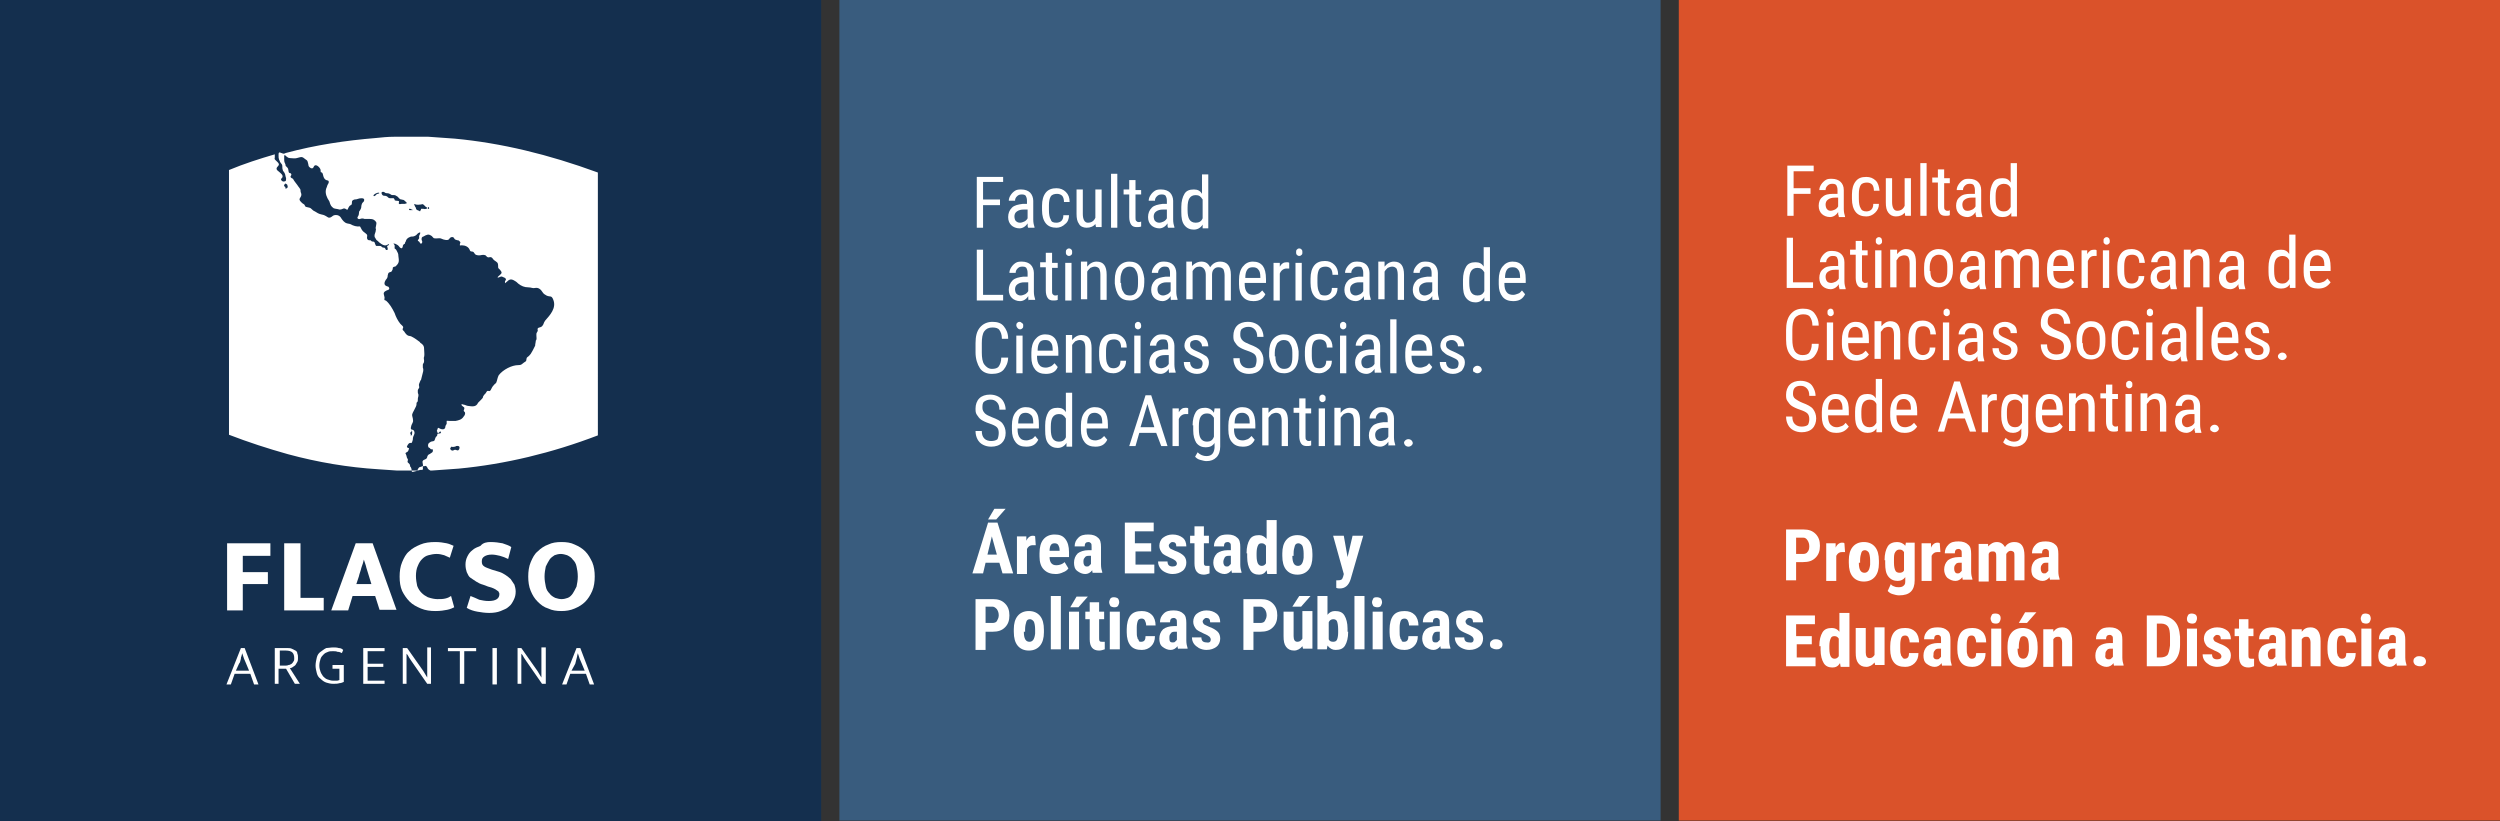 <?xml version="1.0" encoding="utf-8"?>
<!-- Generator: Adobe Illustrator 25.4.1, SVG Export Plug-In . SVG Version: 6.00 Build 0)  -->
<!DOCTYPE svg PUBLIC "-//W3C//DTD SVG 1.1//EN" "http://www.w3.org/Graphics/SVG/1.1/DTD/svg11.dtd">
<svg version="1.1" id="Capa_1" xmlns:x="http://ns.adobe.com/Extensibility/1.0/" xmlns:i="http://ns.adobe.com/AdobeIllustrator/10.0/" xmlns:graph="http://ns.adobe.com/Graphs/1.0/"
	 xmlns="http://www.w3.org/2000/svg" xmlns:xlink="http://www.w3.org/1999/xlink" x="0px" y="0px" viewBox="0 0 398.5 130.9"
	 style="enable-background:new 0 0 398.5 130.9;" xml:space="preserve">
<rect x="0" y="0" width="398.5" height="130.9" fill="#333333" stroke="none"/>
<style type="text/css">
	.st0{fill:#DA522A;}
	.st1{fill:#FFFFFF;}
	.st2{fill:#142F4E;}
	.st3{fill:#395C7E;}
</style>
<g>
	<g>
		<rect x="267.6" class="st0" width="130.9" height="130.8"/>
		<g>
			<path class="st1" d="M288.6,30.9h-2.7v3.5h-1v-8h4.2v0.9h-3.2V30h2.7V30.9z"/>
			<path class="st1" d="M293.1,34.4c-0.1-0.1-0.1-0.3-0.1-0.6c-0.3,0.5-0.8,0.8-1.3,0.8c-0.5,0-1-0.2-1.3-0.5s-0.5-0.7-0.5-1.3
				c0-0.6,0.2-1.1,0.6-1.4c0.4-0.4,1-0.5,1.7-0.5h0.7v-0.6c0-0.4-0.1-0.6-0.2-0.8c-0.2-0.2-0.4-0.2-0.7-0.2c-0.3,0-0.5,0.1-0.7,0.3
				c-0.2,0.2-0.3,0.4-0.3,0.7h-1c0-0.3,0.1-0.6,0.3-0.9c0.2-0.3,0.4-0.5,0.7-0.7c0.3-0.2,0.6-0.2,1-0.2c0.6,0,1.1,0.2,1.4,0.5
				c0.3,0.3,0.5,0.7,0.5,1.3v3c0,0.5,0.1,0.9,0.2,1.2v0.1H293.1z M291.8,33.6c0.2,0,0.5-0.1,0.7-0.2c0.2-0.1,0.4-0.3,0.5-0.5v-1.4
				h-0.5c-0.5,0-0.8,0.1-1.1,0.3c-0.3,0.2-0.4,0.5-0.4,0.8c0,0.3,0.1,0.6,0.2,0.7S291.4,33.6,291.8,33.6z"/>
			<path class="st1" d="M297.5,33.7c0.3,0,0.6-0.1,0.8-0.3c0.2-0.2,0.3-0.5,0.3-0.9h0.9c0,0.6-0.2,1-0.6,1.4
				c-0.4,0.4-0.9,0.6-1.4,0.6c-0.7,0-1.3-0.2-1.7-0.7c-0.4-0.5-0.6-1.2-0.6-2.1v-0.7c0-0.9,0.2-1.6,0.6-2.1s0.9-0.7,1.7-0.7
				c0.6,0,1.1,0.2,1.5,0.6c0.4,0.4,0.5,0.9,0.6,1.6h-0.9c0-0.4-0.1-0.8-0.3-1c-0.2-0.2-0.5-0.3-0.8-0.3c-0.4,0-0.8,0.1-1,0.4
				c-0.2,0.3-0.3,0.8-0.3,1.4v0.8c0,0.7,0.1,1.2,0.3,1.5C296.7,33.5,297,33.7,297.5,33.7z"/>
			<path class="st1" d="M303.6,33.9c-0.3,0.4-0.8,0.6-1.4,0.6c-0.5,0-0.9-0.2-1.2-0.6c-0.3-0.4-0.4-0.9-0.4-1.6v-3.9h1v3.8
				c0,0.9,0.3,1.4,0.8,1.4c0.6,0,1-0.3,1.2-0.8v-4.4h1v6h-0.9L303.6,33.9z"/>
			<path class="st1" d="M307.1,34.4h-1V26h1V34.4z"/>
			<path class="st1" d="M309.9,27v1.4h0.9v0.8h-0.9v3.7c0,0.2,0,0.4,0.1,0.5c0.1,0.1,0.2,0.2,0.4,0.2c0.1,0,0.3,0,0.4-0.1l0,0.8
				c-0.2,0.1-0.4,0.1-0.7,0.1c-0.4,0-0.7-0.1-0.9-0.4s-0.3-0.7-0.3-1.2v-3.7H308v-0.8h0.9V27H309.9z"/>
			<path class="st1" d="M315,34.4c-0.1-0.1-0.1-0.3-0.1-0.6c-0.3,0.5-0.8,0.8-1.3,0.8c-0.5,0-1-0.2-1.3-0.5s-0.5-0.7-0.5-1.3
				c0-0.6,0.2-1.1,0.6-1.4c0.4-0.4,1-0.5,1.7-0.5h0.7v-0.6c0-0.4-0.1-0.6-0.2-0.8c-0.2-0.2-0.4-0.2-0.7-0.2c-0.3,0-0.5,0.1-0.7,0.3
				c-0.2,0.2-0.3,0.4-0.3,0.7h-1c0-0.3,0.1-0.6,0.3-0.9c0.2-0.3,0.4-0.5,0.7-0.7c0.3-0.2,0.6-0.2,1-0.2c0.6,0,1.1,0.2,1.4,0.5
				s0.5,0.7,0.5,1.3v3c0,0.5,0.1,0.9,0.2,1.2v0.1H315z M313.7,33.6c0.2,0,0.5-0.1,0.7-0.2c0.2-0.1,0.4-0.3,0.5-0.5v-1.4h-0.6
				c-0.5,0-0.8,0.1-1.1,0.3c-0.3,0.2-0.4,0.5-0.4,0.8c0,0.3,0.1,0.6,0.2,0.7C313.2,33.6,313.4,33.6,313.7,33.6z"/>
			<path class="st1" d="M317.2,31.2c0-0.9,0.2-1.6,0.5-2.1c0.3-0.5,0.8-0.7,1.5-0.7c0.6,0,1,0.2,1.3,0.7V26h1v8.5h-0.9l0-0.6
				c-0.3,0.5-0.8,0.7-1.4,0.7c-0.6,0-1.1-0.2-1.5-0.7c-0.4-0.5-0.5-1.2-0.5-2V31.2z M318.1,31.7c0,0.7,0.1,1.2,0.3,1.5
				c0.2,0.3,0.5,0.5,1,0.5c0.5,0,0.8-0.2,1.1-0.7v-3c-0.2-0.5-0.6-0.7-1.1-0.7c-0.4,0-0.8,0.2-1,0.5s-0.3,0.8-0.3,1.4V31.7z"/>
		</g>
		<g>
			<path class="st1" d="M285.9,45h3.1v0.9h-4.2v-8h1V45z"/>
			<path class="st1" d="M293.2,45.9c-0.1-0.1-0.1-0.3-0.1-0.6c-0.3,0.5-0.8,0.8-1.3,0.8c-0.5,0-1-0.2-1.3-0.5s-0.5-0.7-0.5-1.3
				c0-0.6,0.2-1.1,0.6-1.4c0.4-0.4,1-0.5,1.7-0.5h0.7v-0.6c0-0.4-0.1-0.6-0.2-0.8c-0.2-0.2-0.4-0.2-0.7-0.2c-0.3,0-0.5,0.1-0.7,0.3
				c-0.2,0.2-0.3,0.4-0.3,0.7h-1c0-0.3,0.1-0.6,0.3-0.9c0.2-0.3,0.4-0.5,0.7-0.7c0.3-0.2,0.6-0.2,1-0.2c0.6,0,1.1,0.2,1.4,0.5
				s0.5,0.7,0.5,1.3v3c0,0.5,0.1,0.9,0.2,1.2v0.1H293.2z M291.9,45.1c0.2,0,0.5-0.1,0.7-0.2c0.2-0.1,0.4-0.3,0.5-0.5V43h-0.6
				c-0.5,0-0.8,0.1-1.1,0.3c-0.3,0.2-0.4,0.5-0.4,0.8c0,0.3,0.1,0.6,0.2,0.7C291.3,45,291.6,45.1,291.9,45.1z"/>
			<path class="st1" d="M296.8,38.5v1.4h0.9v0.8h-0.9v3.7c0,0.2,0,0.4,0.1,0.5c0.1,0.1,0.2,0.2,0.4,0.2c0.1,0,0.3,0,0.4-0.1l0,0.8
				c-0.2,0.1-0.4,0.1-0.7,0.1c-0.4,0-0.7-0.1-0.9-0.4c-0.2-0.3-0.3-0.7-0.3-1.2v-3.7h-0.9v-0.8h0.9v-1.4H296.8z"/>
			<path class="st1" d="M300,38.4c0,0.2,0,0.3-0.1,0.4c-0.1,0.1-0.2,0.2-0.4,0.2c-0.2,0-0.3-0.1-0.4-0.2c-0.1-0.1-0.1-0.2-0.1-0.4
				s0-0.3,0.1-0.4c0.1-0.1,0.2-0.2,0.4-0.2s0.3,0.1,0.4,0.2C299.9,38.1,300,38.2,300,38.4z M299.9,45.9h-1v-6h1V45.9z"/>
			<path class="st1" d="M302.4,39.9l0,0.6c0.4-0.5,0.9-0.8,1.4-0.8c1.1,0,1.6,0.7,1.6,2.1v4h-1V42c0-0.5-0.1-0.8-0.2-1
				s-0.4-0.3-0.7-0.3c-0.2,0-0.5,0.1-0.7,0.2s-0.3,0.4-0.5,0.6v4.3h-1v-6H302.4z"/>
			<path class="st1" d="M306.7,42.6c0-0.9,0.2-1.6,0.6-2.1s1-0.8,1.7-0.8c0.7,0,1.2,0.2,1.7,0.7c0.4,0.5,0.6,1.2,0.6,2v0.6
				c0,0.9-0.2,1.5-0.6,2c-0.4,0.5-1,0.8-1.7,0.8c-0.7,0-1.2-0.2-1.7-0.7s-0.6-1.1-0.6-2V42.6z M307.7,43.2c0,0.6,0.1,1.1,0.4,1.4
				s0.6,0.5,1,0.5c0.9,0,1.3-0.6,1.3-1.9v-0.7c0-0.6-0.1-1.1-0.4-1.4c-0.2-0.4-0.6-0.5-1-0.5c-0.4,0-0.7,0.2-1,0.5
				c-0.2,0.4-0.4,0.8-0.4,1.4V43.2z"/>
			<path class="st1" d="M315.6,45.9c-0.1-0.1-0.1-0.3-0.1-0.6c-0.3,0.5-0.8,0.8-1.3,0.8c-0.5,0-1-0.2-1.3-0.5s-0.5-0.7-0.5-1.3
				c0-0.6,0.2-1.1,0.6-1.4c0.4-0.4,1-0.5,1.7-0.5h0.7v-0.6c0-0.4-0.1-0.6-0.2-0.8c-0.2-0.2-0.4-0.2-0.7-0.2c-0.3,0-0.5,0.1-0.7,0.3
				c-0.2,0.2-0.3,0.4-0.3,0.7h-1c0-0.3,0.1-0.6,0.3-0.9c0.2-0.3,0.4-0.5,0.7-0.7c0.3-0.2,0.6-0.2,1-0.2c0.6,0,1.1,0.2,1.4,0.5
				c0.3,0.3,0.5,0.7,0.5,1.3v3c0,0.5,0.1,0.9,0.2,1.2v0.1H315.6z M314.3,45.1c0.2,0,0.5-0.1,0.7-0.2c0.2-0.1,0.4-0.3,0.5-0.5V43
				h-0.5c-0.5,0-0.8,0.1-1.1,0.3s-0.4,0.5-0.4,0.8c0,0.3,0.1,0.6,0.2,0.7S314,45.1,314.3,45.1z"/>
			<path class="st1" d="M318.9,39.9l0,0.5c0.4-0.4,0.8-0.7,1.4-0.7c0.7,0,1.1,0.3,1.4,0.9c0.4-0.6,0.9-0.9,1.6-0.9
				c1.1,0,1.7,0.7,1.7,2.1v4h-1V42c0-0.4-0.1-0.8-0.2-1s-0.4-0.3-0.8-0.3c-0.3,0-0.5,0.1-0.7,0.3c-0.2,0.2-0.3,0.5-0.3,0.9v4h-1v-4
				c0-0.8-0.3-1.2-1-1.2c-0.5,0-0.8,0.2-1,0.7v4.5h-1v-6H318.9z"/>
			<path class="st1" d="M328.6,46c-0.7,0-1.3-0.2-1.7-0.7c-0.4-0.4-0.6-1.1-0.6-1.9v-0.7c0-0.9,0.2-1.6,0.6-2.1
				c0.4-0.5,0.9-0.8,1.6-0.8c0.7,0,1.2,0.2,1.6,0.7c0.3,0.4,0.5,1.1,0.5,2.1v0.6h-3.3v0.1c0,0.6,0.1,1.1,0.4,1.4s0.6,0.4,1,0.4
				c0.3,0,0.5-0.1,0.8-0.2s0.4-0.3,0.6-0.5l0.5,0.6C330.1,45.7,329.4,46,328.6,46z M328.5,40.7c-0.4,0-0.7,0.1-0.9,0.4
				c-0.2,0.3-0.3,0.7-0.3,1.3h2.3v-0.1c0-0.6-0.1-1-0.3-1.2S328.8,40.7,328.5,40.7z"/>
			<path class="st1" d="M334.2,40.8c-0.1,0-0.3,0-0.4,0c-0.5,0-0.8,0.3-1,0.8v4.3h-1v-6h0.9l0,0.6c0.3-0.5,0.6-0.7,1.1-0.7
				c0.2,0,0.3,0,0.4,0.1L334.2,40.8z"/>
			<path class="st1" d="M336.3,38.4c0,0.2,0,0.3-0.1,0.4c-0.1,0.1-0.2,0.2-0.4,0.2c-0.2,0-0.3-0.1-0.4-0.2c-0.1-0.1-0.1-0.2-0.1-0.4
				s0-0.3,0.1-0.4c0.1-0.1,0.2-0.2,0.4-0.2s0.3,0.1,0.4,0.2C336.2,38.1,336.3,38.2,336.3,38.4z M336.2,45.9h-1v-6h1V45.9z"/>
			<path class="st1" d="M339.8,45.2c0.3,0,0.6-0.1,0.8-0.3c0.2-0.2,0.3-0.5,0.3-0.9h0.9c0,0.6-0.2,1-0.6,1.4
				c-0.4,0.4-0.9,0.6-1.4,0.6c-0.7,0-1.3-0.2-1.7-0.7c-0.4-0.5-0.6-1.2-0.6-2.1v-0.7c0-0.9,0.2-1.6,0.6-2.1c0.4-0.5,0.9-0.7,1.7-0.7
				c0.6,0,1.1,0.2,1.5,0.6c0.4,0.4,0.5,0.9,0.6,1.6h-0.9c0-0.4-0.1-0.8-0.3-1c-0.2-0.2-0.5-0.3-0.8-0.3c-0.4,0-0.8,0.1-1,0.4
				c-0.2,0.3-0.3,0.8-0.3,1.4v0.8c0,0.7,0.1,1.2,0.3,1.5C339,45,339.3,45.2,339.8,45.2z"/>
			<path class="st1" d="M346,45.9c-0.1-0.1-0.1-0.3-0.1-0.6c-0.3,0.5-0.8,0.8-1.3,0.8c-0.5,0-1-0.2-1.3-0.5s-0.5-0.7-0.5-1.3
				c0-0.6,0.2-1.1,0.6-1.4c0.4-0.4,1-0.5,1.7-0.5h0.7v-0.6c0-0.4-0.1-0.6-0.2-0.8c-0.2-0.2-0.4-0.2-0.7-0.2c-0.3,0-0.5,0.1-0.7,0.3
				c-0.2,0.2-0.3,0.4-0.3,0.7h-1c0-0.3,0.1-0.6,0.3-0.9c0.2-0.3,0.4-0.5,0.7-0.7c0.3-0.2,0.6-0.2,1-0.2c0.6,0,1.1,0.2,1.4,0.5
				s0.5,0.7,0.5,1.3v3c0,0.5,0.1,0.9,0.2,1.2v0.1H346z M344.7,45.1c0.2,0,0.5-0.1,0.7-0.2c0.2-0.1,0.4-0.3,0.5-0.5V43h-0.6
				c-0.5,0-0.8,0.1-1.1,0.3c-0.3,0.2-0.4,0.5-0.4,0.8c0,0.3,0.1,0.6,0.2,0.7C344.1,45,344.4,45.1,344.7,45.1z"/>
			<path class="st1" d="M349.2,39.9l0,0.6c0.4-0.5,0.9-0.8,1.4-0.8c1.1,0,1.6,0.7,1.6,2.1v4h-1V42c0-0.5-0.1-0.8-0.2-1
				c-0.2-0.2-0.4-0.3-0.7-0.3c-0.2,0-0.5,0.1-0.7,0.2s-0.3,0.4-0.5,0.6v4.3h-1v-6H349.2z"/>
			<path class="st1" d="M356.9,45.9c-0.1-0.1-0.1-0.3-0.1-0.6c-0.3,0.5-0.8,0.8-1.3,0.8c-0.5,0-1-0.2-1.3-0.5s-0.5-0.7-0.5-1.3
				c0-0.6,0.2-1.1,0.6-1.4c0.4-0.4,1-0.5,1.7-0.5h0.7v-0.6c0-0.4-0.1-0.6-0.2-0.8s-0.4-0.2-0.7-0.2c-0.3,0-0.5,0.1-0.7,0.3
				c-0.2,0.2-0.3,0.4-0.3,0.7h-1c0-0.3,0.1-0.6,0.3-0.9c0.2-0.3,0.4-0.5,0.7-0.7c0.3-0.2,0.6-0.2,1-0.2c0.6,0,1.1,0.2,1.4,0.5
				c0.3,0.3,0.5,0.7,0.5,1.3v3c0,0.5,0.1,0.9,0.2,1.2v0.1H356.9z M355.6,45.1c0.2,0,0.5-0.1,0.7-0.2c0.2-0.1,0.4-0.3,0.5-0.5V43
				h-0.5c-0.5,0-0.8,0.1-1.1,0.3c-0.3,0.2-0.4,0.5-0.4,0.8c0,0.3,0.1,0.6,0.2,0.7S355.2,45.1,355.6,45.1z"/>
			<path class="st1" d="M361.6,42.6c0-0.9,0.2-1.6,0.5-2.1c0.3-0.5,0.8-0.7,1.5-0.7c0.6,0,1,0.2,1.3,0.7v-3.1h1v8.5H365l0-0.6
				c-0.3,0.5-0.8,0.7-1.4,0.7c-0.6,0-1.1-0.2-1.5-0.7c-0.4-0.5-0.5-1.2-0.5-2V42.6z M362.5,43.2c0,0.7,0.1,1.2,0.3,1.5
				c0.2,0.3,0.5,0.5,1,0.5c0.5,0,0.8-0.2,1.1-0.7v-3c-0.2-0.5-0.6-0.7-1.1-0.7c-0.4,0-0.8,0.2-1,0.5s-0.3,0.8-0.3,1.4V43.2z"/>
			<path class="st1" d="M369.5,46c-0.7,0-1.3-0.2-1.7-0.7c-0.4-0.4-0.6-1.1-0.6-1.9v-0.7c0-0.9,0.2-1.6,0.6-2.1
				c0.4-0.5,0.9-0.8,1.6-0.8c0.7,0,1.2,0.2,1.6,0.7c0.3,0.4,0.5,1.1,0.5,2.1v0.6h-3.3v0.1c0,0.6,0.1,1.1,0.4,1.4
				c0.2,0.3,0.6,0.4,1,0.4c0.3,0,0.5-0.1,0.8-0.2c0.2-0.1,0.4-0.3,0.6-0.5l0.5,0.6C371,45.7,370.4,46,369.5,46z M369.4,40.7
				c-0.4,0-0.7,0.1-0.9,0.4c-0.2,0.3-0.3,0.7-0.3,1.3h2.3v-0.1c0-0.6-0.1-1-0.3-1.2S369.7,40.7,369.4,40.7z"/>
		</g>
		<g>
			<path class="st1" d="M289.9,54.8c0,0.9-0.3,1.5-0.7,2c-0.4,0.5-1.1,0.7-1.9,0.7c-0.8,0-1.4-0.3-1.9-0.9c-0.5-0.6-0.7-1.4-0.7-2.5
				v-1.5c0-1,0.2-1.9,0.7-2.5s1.1-0.9,2-0.9c0.8,0,1.4,0.2,1.8,0.7s0.7,1.1,0.7,2h-1c0-0.7-0.2-1.1-0.4-1.4
				c-0.2-0.3-0.6-0.4-1.1-0.4c-0.5,0-1,0.2-1.3,0.6c-0.3,0.4-0.4,1.1-0.4,1.9v1.5c0,0.8,0.1,1.4,0.4,1.9c0.3,0.4,0.7,0.6,1.2,0.6
				c0.5,0,0.9-0.1,1.1-0.4c0.2-0.3,0.4-0.7,0.4-1.4H289.9z"/>
			<path class="st1" d="M292.3,49.8c0,0.2,0,0.3-0.1,0.4c-0.1,0.1-0.2,0.2-0.4,0.2c-0.2,0-0.3-0.1-0.4-0.2c-0.1-0.1-0.1-0.2-0.1-0.4
				s0-0.3,0.1-0.4c0.1-0.1,0.2-0.2,0.4-0.2s0.3,0.1,0.4,0.2C292.2,49.5,292.3,49.7,292.3,49.8z M292.2,57.4h-1v-6h1V57.4z"/>
			<path class="st1" d="M295.9,57.5c-0.7,0-1.3-0.2-1.7-0.7c-0.4-0.4-0.6-1.1-0.6-1.9v-0.7c0-0.9,0.2-1.6,0.6-2.1s0.9-0.8,1.6-0.8
				c0.7,0,1.2,0.2,1.6,0.7s0.5,1.1,0.5,2.1v0.6h-3.3v0.1c0,0.6,0.1,1.1,0.4,1.4s0.6,0.4,1,0.4c0.3,0,0.5-0.1,0.8-0.2
				c0.2-0.1,0.4-0.3,0.6-0.5l0.5,0.6C297.4,57.2,296.7,57.5,295.9,57.5z M295.8,52.1c-0.4,0-0.7,0.1-0.9,0.4
				c-0.2,0.3-0.3,0.7-0.3,1.3h2.3v-0.1c0-0.6-0.1-1-0.3-1.2C296.4,52.3,296.1,52.1,295.8,52.1z"/>
			<path class="st1" d="M299.9,51.4l0,0.6c0.4-0.5,0.9-0.8,1.4-0.8c1.1,0,1.6,0.7,1.6,2.1v4h-1v-3.9c0-0.5-0.1-0.8-0.2-1
				s-0.4-0.3-0.7-0.3c-0.2,0-0.5,0.1-0.7,0.2c-0.2,0.2-0.3,0.4-0.5,0.6v4.3h-1v-6H299.9z"/>
			<path class="st1" d="M306.5,56.6c0.3,0,0.6-0.1,0.8-0.3c0.2-0.2,0.3-0.5,0.3-0.9h0.9c0,0.6-0.2,1-0.6,1.4
				c-0.4,0.4-0.9,0.6-1.4,0.6c-0.7,0-1.3-0.2-1.7-0.7c-0.4-0.5-0.6-1.2-0.6-2.1v-0.7c0-0.9,0.2-1.6,0.6-2.1c0.4-0.5,0.9-0.7,1.7-0.7
				c0.6,0,1.1,0.2,1.5,0.6c0.4,0.4,0.5,0.9,0.6,1.6h-0.9c0-0.4-0.1-0.8-0.3-1c-0.2-0.2-0.5-0.3-0.8-0.3c-0.4,0-0.8,0.1-1,0.4
				c-0.2,0.3-0.3,0.8-0.3,1.4v0.8c0,0.7,0.1,1.2,0.3,1.5S306.1,56.6,306.5,56.6z"/>
			<path class="st1" d="M310.8,49.8c0,0.2,0,0.3-0.1,0.4c-0.1,0.1-0.2,0.2-0.4,0.2c-0.2,0-0.3-0.1-0.4-0.2c-0.1-0.1-0.1-0.2-0.1-0.4
				s0-0.3,0.1-0.4c0.1-0.1,0.2-0.2,0.4-0.2s0.3,0.1,0.4,0.2C310.8,49.5,310.8,49.7,310.8,49.8z M310.7,57.4h-1v-6h1V57.4z"/>
			<path class="st1" d="M315.3,57.4c-0.1-0.1-0.1-0.3-0.1-0.6c-0.3,0.5-0.8,0.8-1.3,0.8c-0.5,0-1-0.2-1.3-0.5s-0.5-0.7-0.5-1.3
				c0-0.6,0.2-1.1,0.6-1.4c0.4-0.4,1-0.5,1.7-0.5h0.7v-0.6c0-0.4-0.1-0.6-0.2-0.8s-0.4-0.2-0.7-0.2c-0.3,0-0.5,0.1-0.7,0.3
				c-0.2,0.2-0.3,0.4-0.3,0.7h-1c0-0.3,0.1-0.6,0.3-0.9c0.2-0.3,0.4-0.5,0.7-0.7c0.3-0.2,0.6-0.2,1-0.2c0.6,0,1.1,0.2,1.4,0.5
				c0.3,0.3,0.5,0.7,0.5,1.3v3c0,0.5,0.1,0.9,0.2,1.2v0.1H315.3z M314,56.6c0.2,0,0.5-0.1,0.7-0.2c0.2-0.1,0.4-0.3,0.5-0.5v-1.4
				h-0.5c-0.5,0-0.8,0.1-1.1,0.3c-0.3,0.2-0.4,0.5-0.4,0.8c0,0.3,0.1,0.6,0.2,0.7S313.7,56.6,314,56.6z"/>
			<path class="st1" d="M320.6,55.8c0-0.2-0.1-0.4-0.2-0.5c-0.2-0.2-0.5-0.3-0.9-0.5c-0.5-0.2-0.9-0.4-1.1-0.6
				c-0.2-0.2-0.4-0.3-0.5-0.5s-0.2-0.4-0.2-0.7c0-0.5,0.2-0.9,0.5-1.2c0.4-0.3,0.8-0.5,1.4-0.5c0.6,0,1,0.2,1.4,0.5
				c0.4,0.3,0.5,0.8,0.5,1.3h-1c0-0.3-0.1-0.5-0.3-0.7c-0.2-0.2-0.4-0.3-0.7-0.3c-0.3,0-0.5,0.1-0.7,0.2c-0.2,0.1-0.2,0.3-0.2,0.6
				c0,0.2,0.1,0.4,0.2,0.5c0.1,0.1,0.4,0.3,0.9,0.5c0.7,0.3,1.2,0.6,1.5,0.8c0.3,0.3,0.4,0.6,0.4,1c0,0.5-0.2,0.9-0.5,1.2
				s-0.8,0.5-1.4,0.5c-0.6,0-1.1-0.2-1.5-0.5s-0.6-0.8-0.6-1.4h1c0,0.3,0.1,0.6,0.3,0.8c0.2,0.2,0.5,0.3,0.8,0.3
				c0.3,0,0.6-0.1,0.7-0.2C320.5,56.3,320.6,56.1,320.6,55.8z"/>
			<path class="st1" d="M329,55.3c0-0.4-0.1-0.7-0.3-0.9c-0.2-0.2-0.6-0.4-1.2-0.6c-0.6-0.2-1-0.4-1.3-0.6c-0.3-0.2-0.5-0.5-0.7-0.8
				s-0.2-0.6-0.2-1c0-0.6,0.2-1.2,0.6-1.6s1-0.6,1.7-0.6c0.5,0,0.9,0.1,1.3,0.3c0.4,0.2,0.6,0.5,0.8,0.9s0.3,0.8,0.3,1.2h-1
				c0-0.5-0.1-0.9-0.4-1.2s-0.6-0.4-1-0.4c-0.4,0-0.7,0.1-0.9,0.3c-0.2,0.2-0.3,0.5-0.3,1c0,0.3,0.1,0.6,0.4,0.8s0.6,0.4,1.1,0.6
				c0.8,0.3,1.4,0.6,1.7,1c0.3,0.4,0.5,0.9,0.5,1.5c0,0.6-0.2,1.2-0.6,1.6c-0.4,0.4-1,0.6-1.7,0.6c-0.5,0-0.9-0.1-1.3-0.3
				c-0.4-0.2-0.7-0.5-0.9-0.9c-0.2-0.4-0.3-0.8-0.3-1.3h1c0,0.5,0.1,0.9,0.4,1.2s0.7,0.4,1.1,0.4c0.4,0,0.8-0.1,1-0.3
				C328.9,56,329,55.7,329,55.3z"/>
			<path class="st1" d="M331,54.1c0-0.9,0.2-1.6,0.6-2.1s1-0.8,1.7-0.8s1.2,0.2,1.7,0.7c0.4,0.5,0.6,1.2,0.6,2v0.6
				c0,0.9-0.2,1.5-0.6,2c-0.4,0.5-1,0.8-1.7,0.8c-0.7,0-1.2-0.2-1.7-0.7c-0.4-0.5-0.6-1.1-0.6-2V54.1z M332,54.7
				c0,0.6,0.1,1.1,0.4,1.4c0.2,0.4,0.6,0.5,1,0.5c0.9,0,1.3-0.6,1.3-1.9v-0.7c0-0.6-0.1-1.1-0.4-1.4c-0.2-0.4-0.6-0.5-1-0.5
				c-0.4,0-0.7,0.2-1,0.5c-0.2,0.4-0.4,0.8-0.4,1.4V54.7z"/>
			<path class="st1" d="M338.9,56.6c0.3,0,0.6-0.1,0.8-0.3c0.2-0.2,0.3-0.5,0.3-0.9h0.9c0,0.6-0.2,1-0.6,1.4
				c-0.4,0.4-0.9,0.6-1.4,0.6c-0.7,0-1.3-0.2-1.7-0.7c-0.4-0.5-0.6-1.2-0.6-2.1v-0.7c0-0.9,0.2-1.6,0.6-2.1s0.9-0.7,1.7-0.7
				c0.6,0,1.1,0.2,1.5,0.6c0.4,0.4,0.5,0.9,0.6,1.6H340c0-0.4-0.1-0.8-0.3-1c-0.2-0.2-0.5-0.3-0.8-0.3c-0.4,0-0.8,0.1-1,0.4
				c-0.2,0.3-0.3,0.8-0.3,1.4v0.8c0,0.7,0.1,1.2,0.3,1.5C338.2,56.5,338.5,56.6,338.9,56.6z"/>
			<path class="st1" d="M343.2,49.8c0,0.2,0,0.3-0.1,0.4c-0.1,0.1-0.2,0.2-0.4,0.2c-0.2,0-0.3-0.1-0.4-0.2c-0.1-0.1-0.1-0.2-0.1-0.4
				s0-0.3,0.1-0.4c0.1-0.1,0.2-0.2,0.4-0.2c0.2,0,0.3,0.1,0.4,0.2C343.2,49.5,343.2,49.7,343.2,49.8z M343.1,57.4h-1v-6h1V57.4z"/>
			<path class="st1" d="M347.7,57.4c-0.1-0.1-0.1-0.3-0.1-0.6c-0.3,0.5-0.8,0.8-1.3,0.8c-0.5,0-1-0.2-1.3-0.5s-0.5-0.7-0.5-1.3
				c0-0.6,0.2-1.1,0.6-1.4c0.4-0.4,1-0.5,1.7-0.5h0.7v-0.6c0-0.4-0.1-0.6-0.2-0.8c-0.2-0.2-0.4-0.2-0.7-0.2c-0.3,0-0.5,0.1-0.7,0.3
				c-0.2,0.2-0.3,0.4-0.3,0.7h-1c0-0.3,0.1-0.6,0.3-0.9c0.2-0.3,0.4-0.5,0.7-0.7c0.3-0.2,0.6-0.2,1-0.2c0.6,0,1.1,0.2,1.4,0.5
				c0.3,0.3,0.5,0.7,0.5,1.3v3c0,0.5,0.1,0.9,0.2,1.2v0.1H347.7z M346.4,56.6c0.2,0,0.5-0.1,0.7-0.2c0.2-0.1,0.4-0.3,0.5-0.5v-1.4
				H347c-0.5,0-0.8,0.1-1.1,0.3s-0.4,0.5-0.4,0.8c0,0.3,0.1,0.6,0.2,0.7S346.1,56.6,346.4,56.6z"/>
			<path class="st1" d="M351.1,57.4h-1v-8.5h1V57.4z"/>
			<path class="st1" d="M354.8,57.5c-0.7,0-1.3-0.2-1.7-0.7c-0.4-0.4-0.6-1.1-0.6-1.9v-0.7c0-0.9,0.2-1.6,0.6-2.1
				c0.4-0.5,0.9-0.8,1.6-0.8c0.7,0,1.2,0.2,1.6,0.7c0.3,0.4,0.5,1.1,0.5,2.1v0.6h-3.3v0.1c0,0.6,0.1,1.1,0.4,1.4s0.6,0.4,1,0.4
				c0.3,0,0.5-0.1,0.8-0.2c0.2-0.1,0.4-0.3,0.6-0.5l0.5,0.6C356.3,57.2,355.6,57.5,354.8,57.5z M354.7,52.1c-0.4,0-0.7,0.1-0.9,0.4
				c-0.2,0.3-0.3,0.7-0.3,1.3h2.3v-0.1c0-0.6-0.1-1-0.3-1.2S355,52.1,354.7,52.1z"/>
			<path class="st1" d="M360.8,55.8c0-0.2-0.1-0.4-0.2-0.5c-0.2-0.2-0.5-0.3-0.9-0.5c-0.5-0.2-0.9-0.4-1.1-0.6
				c-0.2-0.2-0.4-0.3-0.5-0.5s-0.2-0.4-0.2-0.7c0-0.5,0.2-0.9,0.5-1.2c0.4-0.3,0.8-0.5,1.4-0.5c0.6,0,1,0.2,1.4,0.5
				c0.4,0.3,0.5,0.8,0.5,1.3h-1c0-0.3-0.1-0.5-0.3-0.7c-0.2-0.2-0.4-0.3-0.7-0.3c-0.3,0-0.5,0.1-0.7,0.2c-0.2,0.1-0.2,0.3-0.2,0.6
				c0,0.2,0.1,0.4,0.2,0.5c0.1,0.1,0.4,0.3,0.9,0.5c0.7,0.3,1.2,0.6,1.5,0.8c0.3,0.3,0.4,0.6,0.4,1c0,0.5-0.2,0.9-0.5,1.2
				c-0.4,0.3-0.8,0.5-1.4,0.5c-0.6,0-1.1-0.2-1.5-0.5c-0.4-0.4-0.6-0.8-0.6-1.4h1c0,0.3,0.1,0.6,0.3,0.8s0.5,0.3,0.8,0.3
				c0.3,0,0.6-0.1,0.7-0.2C360.7,56.3,360.8,56.1,360.8,55.8z"/>
			<path class="st1" d="M363.1,56.8c0-0.2,0.1-0.3,0.2-0.4c0.1-0.1,0.3-0.2,0.5-0.2c0.2,0,0.4,0.1,0.5,0.2c0.1,0.1,0.2,0.3,0.2,0.4
				c0,0.2-0.1,0.3-0.2,0.4c-0.1,0.1-0.3,0.2-0.5,0.2c-0.2,0-0.4-0.1-0.5-0.2C363.2,57.1,363.1,57,363.1,56.8z"/>
		</g>
		<g>
			<path class="st1" d="M288.4,66.8c0-0.4-0.1-0.7-0.3-0.9c-0.2-0.2-0.6-0.4-1.2-0.6c-0.6-0.2-1-0.4-1.3-0.6
				c-0.3-0.2-0.5-0.5-0.7-0.8s-0.2-0.6-0.2-1c0-0.6,0.2-1.2,0.6-1.6s1-0.6,1.7-0.6c0.5,0,0.9,0.1,1.3,0.3c0.4,0.2,0.6,0.5,0.8,0.9
				s0.3,0.8,0.3,1.2h-1c0-0.5-0.1-0.9-0.4-1.2s-0.6-0.4-1-0.4c-0.4,0-0.7,0.1-0.9,0.3c-0.2,0.2-0.3,0.5-0.3,1c0,0.3,0.1,0.6,0.4,0.8
				s0.6,0.4,1.1,0.6c0.8,0.3,1.4,0.6,1.7,1c0.3,0.4,0.5,0.9,0.5,1.5c0,0.6-0.2,1.2-0.6,1.6c-0.4,0.4-1,0.6-1.7,0.6
				c-0.5,0-0.9-0.1-1.3-0.3c-0.4-0.2-0.7-0.5-0.9-0.9c-0.2-0.4-0.3-0.8-0.3-1.3h1c0,0.5,0.1,0.9,0.4,1.2s0.7,0.4,1.1,0.4
				c0.4,0,0.8-0.1,1-0.3C288.3,67.5,288.4,67.2,288.4,66.8z"/>
			<path class="st1" d="M292.7,69c-0.7,0-1.3-0.2-1.7-0.7c-0.4-0.4-0.6-1.1-0.6-1.9v-0.7c0-0.9,0.2-1.6,0.6-2.1
				c0.4-0.5,0.9-0.8,1.6-0.8c0.7,0,1.2,0.2,1.6,0.7s0.5,1.1,0.5,2.1v0.6h-3.3v0.1c0,0.6,0.1,1.1,0.4,1.4s0.6,0.4,1,0.4
				c0.3,0,0.5-0.1,0.8-0.2s0.4-0.3,0.6-0.5l0.5,0.6C294.2,68.7,293.6,69,292.7,69z M292.6,63.6c-0.4,0-0.7,0.1-0.9,0.4
				c-0.2,0.3-0.3,0.7-0.3,1.3h2.3v-0.1c0-0.6-0.1-1-0.3-1.2C293.3,63.7,293,63.6,292.6,63.6z"/>
			<path class="st1" d="M295.7,65.6c0-0.9,0.2-1.6,0.5-2.1c0.3-0.5,0.8-0.7,1.5-0.7c0.6,0,1,0.2,1.3,0.7v-3.1h1v8.5h-0.9l0-0.6
				c-0.3,0.5-0.8,0.7-1.4,0.7c-0.6,0-1.1-0.2-1.5-0.7c-0.4-0.5-0.5-1.2-0.5-2V65.6z M296.7,66.1c0,0.7,0.1,1.2,0.3,1.5
				c0.2,0.3,0.5,0.5,1,0.5c0.5,0,0.8-0.2,1.1-0.7v-3c-0.2-0.5-0.6-0.7-1.1-0.7c-0.4,0-0.8,0.2-1,0.5s-0.3,0.8-0.3,1.4V66.1z"/>
			<path class="st1" d="M303.6,69c-0.7,0-1.3-0.2-1.7-0.7c-0.4-0.4-0.6-1.1-0.6-1.9v-0.7c0-0.9,0.2-1.6,0.6-2.1
				c0.4-0.5,0.9-0.8,1.6-0.8c0.7,0,1.2,0.2,1.6,0.7c0.3,0.4,0.5,1.1,0.5,2.1v0.6h-3.3v0.1c0,0.6,0.1,1.1,0.4,1.4
				c0.2,0.3,0.6,0.4,1,0.4c0.3,0,0.5-0.1,0.8-0.2c0.2-0.1,0.4-0.3,0.6-0.5l0.5,0.6C305.1,68.7,304.5,69,303.6,69z M303.5,63.6
				c-0.4,0-0.7,0.1-0.9,0.4c-0.2,0.3-0.3,0.7-0.3,1.3h2.3v-0.1c0-0.6-0.1-1-0.3-1.2S303.9,63.6,303.5,63.6z"/>
			<path class="st1" d="M313.2,66.7h-2.7l-0.6,2.1h-1l2.6-8h0.9l2.6,8h-1L313.2,66.7z M310.8,65.9h2.2l-1.1-3.6L310.8,65.9z"/>
			<path class="st1" d="M318.3,63.8c-0.1,0-0.3,0-0.4,0c-0.5,0-0.8,0.3-1,0.8v4.3h-1v-6h0.9l0,0.6c0.3-0.5,0.6-0.7,1.1-0.7
				c0.2,0,0.3,0,0.4,0.1L318.3,63.8z"/>
			<path class="st1" d="M319,65.6c0-0.9,0.2-1.6,0.5-2.1c0.3-0.5,0.8-0.7,1.5-0.7c0.6,0,1.1,0.3,1.4,0.8l0-0.7h0.9v6
				c0,0.7-0.2,1.3-0.6,1.7s-0.9,0.6-1.6,0.6c-0.3,0-0.6-0.1-1-0.2c-0.4-0.1-0.6-0.3-0.8-0.5l0.4-0.7c0.4,0.4,0.8,0.6,1.3,0.6
				c0.8,0,1.2-0.4,1.2-1.3v-0.8c-0.3,0.5-0.8,0.7-1.3,0.7c-0.6,0-1.1-0.2-1.4-0.7c-0.3-0.5-0.5-1.1-0.5-2V65.6z M319.9,66.1
				c0,0.7,0.1,1.2,0.3,1.5c0.2,0.3,0.5,0.5,1,0.5c0.5,0,0.8-0.2,1.1-0.7v-3c-0.3-0.5-0.6-0.7-1.1-0.7c-0.4,0-0.8,0.2-1,0.5
				s-0.3,0.8-0.3,1.4V66.1z"/>
			<path class="st1" d="M326.8,69c-0.7,0-1.3-0.2-1.7-0.7c-0.4-0.4-0.6-1.1-0.6-1.9v-0.7c0-0.9,0.2-1.6,0.6-2.1
				c0.4-0.5,0.9-0.8,1.6-0.8c0.7,0,1.2,0.2,1.6,0.7s0.5,1.1,0.5,2.1v0.6h-3.3v0.1c0,0.6,0.1,1.1,0.4,1.4s0.6,0.4,1,0.4
				c0.3,0,0.5-0.1,0.8-0.2s0.4-0.3,0.6-0.5l0.5,0.6C328.4,68.7,327.7,69,326.8,69z M326.7,63.6c-0.4,0-0.7,0.1-0.9,0.4
				c-0.2,0.3-0.3,0.7-0.3,1.3h2.3v-0.1c0-0.6-0.1-1-0.3-1.2C327.4,63.7,327.1,63.6,326.7,63.6z"/>
			<path class="st1" d="M330.9,62.9l0,0.6c0.4-0.5,0.9-0.8,1.4-0.8c1.1,0,1.6,0.7,1.6,2.1v4h-1v-3.9c0-0.5-0.1-0.8-0.2-1
				s-0.4-0.3-0.7-0.3c-0.2,0-0.5,0.1-0.7,0.2s-0.3,0.4-0.5,0.6v4.3h-1v-6H330.9z"/>
			<path class="st1" d="M336.7,61.4v1.4h0.9v0.8h-0.9v3.7c0,0.2,0,0.4,0.1,0.5c0.1,0.1,0.2,0.2,0.4,0.2c0.1,0,0.3,0,0.4-0.1l0,0.8
				c-0.2,0.1-0.4,0.1-0.7,0.1c-0.4,0-0.7-0.1-0.9-0.4s-0.3-0.7-0.3-1.2v-3.7h-0.9v-0.8h0.9v-1.4H336.7z"/>
			<path class="st1" d="M339.9,61.3c0,0.2,0,0.3-0.1,0.4c-0.1,0.1-0.2,0.2-0.4,0.2c-0.2,0-0.3-0.1-0.4-0.2c-0.1-0.1-0.1-0.2-0.1-0.4
				s0-0.3,0.1-0.4c0.1-0.1,0.2-0.2,0.4-0.2s0.3,0.1,0.4,0.2C339.9,61,339.9,61.1,339.9,61.3z M339.8,68.8h-1v-6h1V68.8z"/>
			<path class="st1" d="M342.3,62.9l0,0.6c0.4-0.5,0.9-0.8,1.4-0.8c1.1,0,1.6,0.7,1.6,2.1v4h-1v-3.9c0-0.5-0.1-0.8-0.2-1
				s-0.4-0.3-0.7-0.3c-0.2,0-0.5,0.1-0.7,0.2c-0.2,0.2-0.3,0.4-0.5,0.6v4.3h-1v-6H342.3z"/>
			<path class="st1" d="M349.9,68.8c-0.1-0.1-0.1-0.3-0.1-0.6c-0.3,0.5-0.8,0.8-1.3,0.8c-0.5,0-1-0.2-1.3-0.5s-0.5-0.7-0.5-1.3
				c0-0.6,0.2-1.1,0.6-1.4c0.4-0.4,1-0.5,1.7-0.5h0.7v-0.6c0-0.4-0.1-0.6-0.2-0.8c-0.2-0.2-0.4-0.2-0.7-0.2c-0.3,0-0.5,0.1-0.7,0.3
				c-0.2,0.2-0.3,0.4-0.3,0.7h-1c0-0.3,0.1-0.6,0.3-0.9c0.2-0.3,0.4-0.5,0.7-0.7c0.3-0.2,0.6-0.2,1-0.2c0.6,0,1.1,0.2,1.4,0.5
				s0.5,0.7,0.5,1.3v3c0,0.5,0.1,0.9,0.2,1.2v0.1H349.9z M348.6,68.1c0.2,0,0.5-0.1,0.7-0.2c0.2-0.1,0.4-0.3,0.5-0.5V66h-0.5
				c-0.5,0-0.8,0.1-1.1,0.3c-0.3,0.2-0.4,0.5-0.4,0.8c0,0.3,0.1,0.6,0.2,0.7S348.3,68.1,348.6,68.1z"/>
			<path class="st1" d="M352.3,68.3c0-0.2,0.1-0.3,0.2-0.4c0.1-0.1,0.3-0.2,0.5-0.2s0.4,0.1,0.5,0.2c0.1,0.1,0.2,0.3,0.2,0.4
				c0,0.2-0.1,0.3-0.2,0.4c-0.1,0.1-0.3,0.2-0.5,0.2s-0.4-0.1-0.5-0.2C352.3,68.6,352.3,68.5,352.3,68.3z"/>
		</g>
		<g>
			<path class="st1" d="M286.3,89.6v2.9h-1.6v-8.1h2.8c0.8,0,1.4,0.2,1.9,0.7c0.5,0.5,0.7,1.1,0.7,1.9c0,0.8-0.2,1.4-0.7,1.9
				c-0.5,0.5-1.1,0.7-2,0.7H286.3z M286.3,88.3h1.1c0.3,0,0.6-0.1,0.7-0.3c0.2-0.2,0.3-0.5,0.3-0.9c0-0.4-0.1-0.7-0.3-1
				s-0.4-0.4-0.7-0.4h-1.1V88.3z"/>
			<path class="st1" d="M294.1,88l-0.5,0c-0.4,0-0.7,0.2-0.9,0.6v4h-1.6v-6h1.5l0,0.7c0.2-0.5,0.6-0.8,1-0.8c0.2,0,0.3,0,0.4,0.1
				L294.1,88z"/>
			<path class="st1" d="M294.7,89.3c0-0.9,0.2-1.6,0.6-2.1c0.4-0.5,1-0.8,1.8-0.8c0.8,0,1.4,0.3,1.8,0.8c0.4,0.5,0.6,1.2,0.6,2.2
				v0.4c0,0.9-0.2,1.6-0.6,2.1c-0.4,0.5-1,0.8-1.8,0.8c-0.8,0-1.4-0.3-1.8-0.8c-0.4-0.5-0.6-1.2-0.6-2.2V89.3z M296.3,89.7
				c0,1.1,0.3,1.6,0.9,1.6c0.5,0,0.8-0.4,0.9-1.3l0-0.7c0-0.5-0.1-1-0.2-1.2s-0.4-0.4-0.6-0.4c-0.3,0-0.5,0.1-0.6,0.4
				s-0.2,0.7-0.2,1.2V89.7z"/>
			<path class="st1" d="M300.4,89.3c0-1,0.2-1.7,0.5-2.2s0.9-0.7,1.5-0.7c0.5,0,1,0.2,1.3,0.6l0.1-0.5h1.4v6c0,0.8-0.2,1.4-0.6,1.8
				c-0.4,0.4-1,0.6-1.9,0.6c-0.3,0-0.7-0.1-1-0.2c-0.4-0.1-0.6-0.3-0.8-0.5l0.5-1.1c0.1,0.2,0.3,0.3,0.6,0.4
				c0.2,0.1,0.5,0.1,0.7,0.1c0.4,0,0.6-0.1,0.8-0.3c0.2-0.2,0.2-0.4,0.2-0.8V92c-0.3,0.4-0.7,0.6-1.2,0.6c-0.6,0-1.1-0.2-1.5-0.7
				s-0.5-1.2-0.5-2.1V89.3z M301.9,89.7c0,0.6,0.1,1,0.2,1.2c0.1,0.3,0.4,0.4,0.7,0.4c0.3,0,0.6-0.1,0.7-0.4v-2.9
				c-0.2-0.3-0.4-0.4-0.7-0.4c-0.3,0-0.5,0.1-0.7,0.4s-0.2,0.7-0.2,1.2V89.7z"/>
			<path class="st1" d="M309.3,88l-0.5,0c-0.4,0-0.7,0.2-0.9,0.6v4h-1.6v-6h1.5l0,0.7c0.2-0.5,0.6-0.8,1-0.8c0.2,0,0.3,0,0.4,0.1
				L309.3,88z"/>
			<path class="st1" d="M312.9,92.5c0-0.1-0.1-0.2-0.1-0.5c-0.3,0.4-0.7,0.6-1.1,0.6c-0.5,0-0.9-0.2-1.3-0.5
				c-0.3-0.3-0.5-0.8-0.5-1.3c0-0.6,0.2-1.1,0.6-1.5c0.4-0.3,1-0.5,1.7-0.5h0.5v-0.5c0-0.3,0-0.5-0.1-0.6s-0.2-0.2-0.4-0.2
				c-0.4,0-0.6,0.2-0.6,0.7H310c0-0.6,0.2-1,0.6-1.4c0.4-0.4,0.9-0.5,1.6-0.5c0.7,0,1.2,0.2,1.5,0.5c0.4,0.3,0.5,0.8,0.5,1.5v2.8
				c0,0.5,0.1,0.9,0.2,1.2v0.1H312.9z M312,91.4c0.2,0,0.3,0,0.4-0.1c0.1-0.1,0.2-0.2,0.3-0.3v-1.3h-0.4c-0.3,0-0.5,0.1-0.6,0.3
				c-0.2,0.2-0.2,0.4-0.2,0.7C311.5,91.1,311.7,91.4,312,91.4z"/>
			<path class="st1" d="M316.9,86.5l0,0.6c0.4-0.4,0.8-0.7,1.4-0.7c0.6,0,1,0.3,1.3,0.8c0.3-0.5,0.8-0.8,1.5-0.8
				c1.1,0,1.6,0.7,1.6,2.2v3.9h-1.6v-3.8c0-0.3,0-0.6-0.1-0.7c-0.1-0.1-0.3-0.2-0.5-0.2c-0.3,0-0.5,0.2-0.7,0.5l0,0.2v4.1h-1.6v-3.8
				c0-0.3,0-0.6-0.1-0.7c-0.1-0.2-0.3-0.2-0.5-0.2c-0.3,0-0.5,0.1-0.6,0.4v4.4h-1.6v-6H316.9z"/>
			<path class="st1" d="M326.8,92.5c0-0.1-0.1-0.2-0.1-0.5c-0.3,0.4-0.7,0.6-1.1,0.6c-0.5,0-0.9-0.2-1.3-0.5s-0.5-0.8-0.5-1.3
				c0-0.6,0.2-1.1,0.6-1.5c0.4-0.3,1-0.5,1.7-0.5h0.5v-0.5c0-0.3,0-0.5-0.1-0.6s-0.2-0.2-0.4-0.2c-0.4,0-0.6,0.2-0.6,0.7h-1.6
				c0-0.6,0.2-1,0.6-1.4c0.4-0.4,0.9-0.5,1.6-0.5c0.7,0,1.2,0.2,1.5,0.5c0.4,0.3,0.5,0.8,0.5,1.5v2.8c0,0.5,0.1,0.9,0.2,1.2v0.1
				H326.8z M325.8,91.4c0.2,0,0.3,0,0.4-0.1c0.1-0.1,0.2-0.2,0.3-0.3v-1.3h-0.4c-0.3,0-0.5,0.1-0.6,0.3c-0.2,0.2-0.2,0.4-0.2,0.7
				C325.3,91.1,325.5,91.4,325.8,91.4z"/>
			<path class="st1" d="M288.9,102.7h-2.5v2.1h3v1.4h-4.7v-8.1h4.6v1.4h-3v1.9h2.5V102.7z"/>
			<path class="st1" d="M290,103c0-1,0.2-1.7,0.5-2.2s0.8-0.7,1.5-0.7c0.5,0,0.9,0.2,1.2,0.6v-3h1.6v8.6h-1.4l-0.1-0.6
				c-0.3,0.5-0.7,0.7-1.2,0.7c-0.6,0-1.1-0.2-1.4-0.7c-0.3-0.5-0.5-1.2-0.5-2.1V103z M291.6,103.4c0,0.6,0.1,1,0.2,1.2
				c0.1,0.2,0.3,0.4,0.6,0.4c0.3,0,0.5-0.1,0.7-0.4v-2.8c-0.2-0.3-0.4-0.4-0.7-0.4c-0.3,0-0.5,0.1-0.6,0.4c-0.1,0.2-0.2,0.6-0.2,1.2
				V103.4z"/>
			<path class="st1" d="M298.8,105.6c-0.3,0.4-0.8,0.7-1.3,0.7c-0.6,0-1-0.2-1.3-0.6c-0.3-0.4-0.4-0.9-0.4-1.7v-3.9h1.6v3.9
				c0,0.6,0.2,0.9,0.6,0.9c0.4,0,0.6-0.2,0.8-0.5v-4.4h1.6v6h-1.5L298.8,105.6z"/>
			<path class="st1" d="M303.6,105c0.5,0,0.7-0.3,0.7-0.9h1.5c0,0.7-0.2,1.2-0.6,1.6c-0.4,0.4-0.9,0.6-1.5,0.6
				c-0.8,0-1.4-0.2-1.8-0.7s-0.6-1.2-0.6-2.1V103c0-0.9,0.2-1.7,0.6-2.2c0.4-0.5,1-0.7,1.8-0.7c0.7,0,1.2,0.2,1.6,0.6
				c0.4,0.4,0.6,1,0.6,1.7h-1.5c0-0.3-0.1-0.6-0.2-0.8s-0.3-0.3-0.5-0.3c-0.3,0-0.5,0.1-0.6,0.3c-0.1,0.2-0.2,0.6-0.2,1.1v0.6
				c0,0.5,0,0.8,0.1,1c0,0.2,0.1,0.3,0.2,0.4C303.3,104.9,303.4,105,303.6,105z"/>
			<path class="st1" d="M309.6,106.2c0-0.1-0.1-0.2-0.1-0.5c-0.3,0.4-0.7,0.6-1.1,0.6c-0.5,0-0.9-0.2-1.3-0.5s-0.5-0.8-0.5-1.3
				c0-0.6,0.2-1.1,0.6-1.5c0.4-0.3,1-0.5,1.7-0.5h0.5V102c0-0.3,0-0.5-0.1-0.6s-0.2-0.2-0.4-0.2c-0.4,0-0.6,0.2-0.6,0.7h-1.6
				c0-0.6,0.2-1,0.6-1.4c0.4-0.4,0.9-0.5,1.6-0.5c0.7,0,1.2,0.2,1.5,0.5c0.4,0.3,0.5,0.8,0.5,1.5v2.8c0,0.5,0.1,0.9,0.2,1.2v0.1
				H309.6z M308.7,105.1c0.2,0,0.3,0,0.4-0.1s0.2-0.2,0.3-0.3v-1.3H309c-0.3,0-0.5,0.1-0.6,0.3c-0.2,0.2-0.2,0.4-0.2,0.7
				C308.1,104.8,308.3,105.1,308.7,105.1z"/>
			<path class="st1" d="M314.3,105c0.5,0,0.7-0.3,0.7-0.9h1.5c0,0.7-0.2,1.2-0.6,1.6c-0.4,0.4-0.9,0.6-1.5,0.6
				c-0.8,0-1.4-0.2-1.8-0.7s-0.6-1.2-0.6-2.1V103c0-0.9,0.2-1.7,0.6-2.2c0.4-0.5,1-0.7,1.8-0.7c0.7,0,1.2,0.2,1.6,0.6
				c0.4,0.4,0.6,1,0.6,1.7H315c0-0.3-0.1-0.6-0.2-0.8c-0.1-0.2-0.3-0.3-0.5-0.3c-0.3,0-0.5,0.1-0.6,0.3c-0.1,0.2-0.2,0.6-0.2,1.1
				v0.6c0,0.5,0,0.8,0.1,1c0,0.2,0.1,0.3,0.2,0.4C313.9,104.9,314.1,105,314.3,105z"/>
			<path class="st1" d="M317.3,98.6c0-0.2,0.1-0.4,0.2-0.6s0.4-0.2,0.6-0.2c0.3,0,0.5,0.1,0.6,0.2c0.2,0.2,0.2,0.4,0.2,0.6
				c0,0.2-0.1,0.4-0.2,0.6c-0.2,0.2-0.4,0.2-0.6,0.2c-0.3,0-0.5-0.1-0.6-0.2C317.4,99,317.3,98.8,317.3,98.6z M319,106.2h-1.6v-6
				h1.6V106.2z"/>
			<path class="st1" d="M320,103c0-0.9,0.2-1.6,0.6-2.1c0.4-0.5,1-0.8,1.8-0.8c0.8,0,1.4,0.3,1.8,0.8c0.4,0.5,0.6,1.2,0.6,2.2v0.4
				c0,0.9-0.2,1.6-0.6,2.1c-0.4,0.5-1,0.8-1.8,0.8c-0.8,0-1.4-0.3-1.8-0.8c-0.4-0.5-0.6-1.2-0.6-2.2V103z M321.6,103.4
				c0,1.1,0.3,1.6,0.9,1.6c0.5,0,0.8-0.4,0.9-1.3l0-0.7c0-0.5-0.1-1-0.2-1.2s-0.4-0.4-0.6-0.4c-0.3,0-0.5,0.1-0.6,0.4
				s-0.2,0.7-0.2,1.2V103.4z M322.8,97.6h1.8l-1.5,1.7h-1.3L322.8,97.6z"/>
			<path class="st1" d="M327.3,100.1l0,0.6c0.4-0.5,0.8-0.7,1.4-0.7c1,0,1.6,0.7,1.6,2.2v4h-1.6v-3.8c0-0.3-0.1-0.6-0.2-0.7
				c-0.1-0.2-0.3-0.2-0.5-0.2c-0.3,0-0.5,0.1-0.7,0.4v4.4h-1.6v-6H327.3z"/>
			<path class="st1" d="M337,106.2c0-0.1-0.1-0.2-0.1-0.5c-0.3,0.4-0.7,0.6-1.1,0.6c-0.5,0-0.9-0.2-1.3-0.5s-0.5-0.8-0.5-1.3
				c0-0.6,0.2-1.1,0.6-1.5c0.4-0.3,1-0.5,1.7-0.5h0.5V102c0-0.3,0-0.5-0.1-0.6c-0.1-0.1-0.2-0.2-0.4-0.2c-0.4,0-0.6,0.2-0.6,0.7
				h-1.6c0-0.6,0.2-1,0.6-1.4c0.4-0.4,0.9-0.5,1.6-0.5c0.7,0,1.2,0.2,1.5,0.5c0.4,0.3,0.5,0.8,0.5,1.5v2.8c0,0.5,0.1,0.9,0.2,1.2
				v0.1H337z M336.1,105.1c0.2,0,0.3,0,0.4-0.1s0.2-0.2,0.3-0.3v-1.3h-0.4c-0.3,0-0.5,0.1-0.6,0.3c-0.2,0.2-0.2,0.4-0.2,0.7
				C335.5,104.8,335.7,105.1,336.1,105.1z"/>
			<path class="st1" d="M342.2,106.2v-8.1h2.1c0.9,0,1.7,0.3,2.3,0.9c0.6,0.6,0.8,1.4,0.9,2.5v1.3c0,1.1-0.3,1.9-0.8,2.5
				c-0.6,0.6-1.3,0.9-2.3,0.9H342.2z M343.8,99.4v5.4h0.5c0.5,0,0.9-0.1,1.2-0.4c0.2-0.3,0.3-0.8,0.4-1.5v-1.4
				c0-0.8-0.1-1.3-0.3-1.6s-0.6-0.5-1.1-0.5H343.8z"/>
			<path class="st1" d="M348.6,98.6c0-0.2,0.1-0.4,0.2-0.6c0.2-0.2,0.4-0.2,0.6-0.2s0.5,0.1,0.6,0.2c0.2,0.2,0.2,0.4,0.2,0.6
				c0,0.2-0.1,0.4-0.2,0.6c-0.2,0.2-0.4,0.2-0.6,0.2s-0.5-0.1-0.6-0.2C348.6,99,348.6,98.8,348.6,98.6z M350.2,106.2h-1.6v-6h1.6
				V106.2z"/>
			<path class="st1" d="M354.1,104.6c0-0.1-0.1-0.3-0.2-0.4c-0.1-0.1-0.4-0.3-0.9-0.5c-0.6-0.3-1.1-0.5-1.3-0.8s-0.4-0.6-0.4-1.1
				c0-0.5,0.2-1,0.6-1.3c0.4-0.3,0.9-0.5,1.5-0.5c0.7,0,1.2,0.2,1.6,0.5s0.6,0.8,0.6,1.4H354c0-0.5-0.2-0.7-0.6-0.7
				c-0.2,0-0.3,0.1-0.4,0.2c-0.1,0.1-0.2,0.2-0.2,0.4c0,0.1,0.1,0.3,0.2,0.4c0.1,0.1,0.4,0.2,0.8,0.4c0.6,0.2,1.1,0.5,1.4,0.8
				c0.3,0.3,0.4,0.7,0.4,1.1c0,0.5-0.2,1-0.6,1.3c-0.4,0.3-0.9,0.5-1.6,0.5c-0.4,0-0.8-0.1-1.2-0.3c-0.3-0.2-0.6-0.4-0.8-0.7
				c-0.2-0.3-0.3-0.6-0.3-1h1.5c0,0.3,0.1,0.5,0.2,0.6c0.1,0.1,0.3,0.2,0.6,0.2C353.9,105.1,354.1,104.9,354.1,104.6z"/>
			<path class="st1" d="M358.4,98.7v1.5h0.8v1.2h-0.8v3c0,0.2,0,0.4,0.1,0.5c0.1,0.1,0.2,0.1,0.4,0.1c0.2,0,0.3,0,0.4,0l0,1.2
				c-0.3,0.1-0.6,0.2-0.9,0.2c-1,0-1.5-0.6-1.5-1.8v-3.2h-0.7v-1.2h0.7v-1.5H358.4z"/>
			<path class="st1" d="M363,106.2c0-0.1-0.1-0.2-0.1-0.5c-0.3,0.4-0.7,0.6-1.1,0.6c-0.5,0-0.9-0.2-1.3-0.5s-0.5-0.8-0.5-1.3
				c0-0.6,0.2-1.1,0.6-1.5c0.4-0.3,1-0.5,1.7-0.5h0.5V102c0-0.3,0-0.5-0.1-0.6s-0.2-0.2-0.4-0.2c-0.4,0-0.6,0.2-0.6,0.7h-1.6
				c0-0.6,0.2-1,0.6-1.4c0.4-0.4,0.9-0.5,1.6-0.5c0.7,0,1.2,0.2,1.5,0.5c0.4,0.3,0.5,0.8,0.5,1.5v2.8c0,0.5,0.1,0.9,0.2,1.2v0.1H363
				z M362,105.1c0.2,0,0.3,0,0.4-0.1c0.1-0.1,0.2-0.2,0.3-0.3v-1.3h-0.4c-0.3,0-0.5,0.1-0.6,0.3c-0.2,0.2-0.2,0.4-0.2,0.7
				C361.5,104.8,361.7,105.1,362,105.1z"/>
			<path class="st1" d="M366.9,100.1l0,0.6c0.4-0.5,0.8-0.7,1.4-0.7c1,0,1.6,0.7,1.6,2.2v4h-1.6v-3.8c0-0.3-0.1-0.6-0.2-0.7
				c-0.1-0.2-0.3-0.2-0.5-0.2c-0.3,0-0.5,0.1-0.7,0.4v4.4h-1.6v-6H366.9z"/>
			<path class="st1" d="M373.3,105c0.5,0,0.7-0.3,0.7-0.9h1.5c0,0.7-0.2,1.2-0.6,1.6c-0.4,0.4-0.9,0.6-1.5,0.6
				c-0.8,0-1.4-0.2-1.8-0.7c-0.4-0.5-0.6-1.2-0.6-2.1V103c0-0.9,0.2-1.7,0.6-2.2c0.4-0.5,1-0.7,1.8-0.7c0.7,0,1.2,0.2,1.6,0.6
				s0.6,1,0.6,1.7H374c0-0.3-0.1-0.6-0.2-0.8s-0.3-0.3-0.5-0.3c-0.3,0-0.5,0.1-0.6,0.3c-0.1,0.2-0.2,0.6-0.2,1.1v0.6
				c0,0.5,0,0.8,0.1,1c0,0.2,0.1,0.3,0.2,0.4C372.9,104.9,373.1,105,373.3,105z"/>
			<path class="st1" d="M376.3,98.6c0-0.2,0.1-0.4,0.2-0.6c0.2-0.2,0.4-0.2,0.6-0.2s0.5,0.1,0.6,0.2s0.2,0.4,0.2,0.6
				c0,0.2-0.1,0.4-0.2,0.6c-0.2,0.2-0.4,0.2-0.6,0.2s-0.5-0.1-0.6-0.2C376.4,99,376.3,98.8,376.3,98.6z M378,106.2h-1.6v-6h1.6
				V106.2z"/>
			<path class="st1" d="M382.1,106.2c0-0.1-0.1-0.2-0.1-0.5c-0.3,0.4-0.7,0.6-1.1,0.6c-0.5,0-0.9-0.2-1.3-0.5s-0.5-0.8-0.5-1.3
				c0-0.6,0.2-1.1,0.6-1.5c0.4-0.3,1-0.5,1.7-0.5h0.5V102c0-0.3,0-0.5-0.1-0.6s-0.2-0.2-0.4-0.2c-0.4,0-0.6,0.2-0.6,0.7h-1.6
				c0-0.6,0.2-1,0.6-1.4c0.4-0.4,0.9-0.5,1.6-0.5c0.7,0,1.2,0.2,1.5,0.5c0.4,0.3,0.5,0.8,0.5,1.5v2.8c0,0.5,0.1,0.9,0.2,1.2v0.1
				H382.1z M381.1,105.1c0.2,0,0.3,0,0.4-0.1c0.1-0.1,0.2-0.2,0.3-0.3v-1.3h-0.4c-0.3,0-0.5,0.1-0.6,0.3c-0.2,0.2-0.2,0.4-0.2,0.7
				C380.6,104.8,380.8,105.1,381.1,105.1z"/>
			<path class="st1" d="M384.7,105.4c0-0.3,0.1-0.5,0.3-0.6c0.2-0.2,0.4-0.2,0.7-0.2c0.3,0,0.5,0.1,0.7,0.2c0.2,0.2,0.3,0.4,0.3,0.6
				c0,0.3-0.1,0.5-0.3,0.6c-0.2,0.2-0.4,0.2-0.7,0.2c-0.3,0-0.5-0.1-0.7-0.2C384.8,105.8,384.7,105.6,384.7,105.4z"/>
		</g>
	</g>
	<g>
		<rect class="st2" width="130.9" height="130.9"/>
		<g>
			<path class="st1" d="M72.5,22.1c-1.4-0.1-2.8-0.2-4.2-0.3c-0.4,0-0.8,0-1.3,0h-1.6c-0.9,0-1.7,0-2.6,0c-1,0-1.9,0.1-2.9,0.2
				c-4.8,0.4-9.6,1.1-14.4,2.4c-0.1,0.1-0.3,0.1-0.5,0.1c0.1,0.2,0.3,0.2,0.5,0.3c0,0,0.1,0,0.1,0.1c0.2,0.1,0.3,0.3,0.6,0.3
				c0.4,0,0.8,0.1,1.1,0c0.8-0.2,0.8-0.3,1.4,0.2c0.3,0.2,0.3,0.2,0.4,0.6c0.1,0.3,0,0.5,0.3,0.7c0.2,0.2,0.5,0.2,0.6-0.1
				c0.3-0.7,1.1,0.2,1.1,0.5c0,0.6,0.1,0.2,0.3,0.5c0.1,0.1,0.1,0.9,0.6,1.1c0.2,0.1,0.4,0,0.4,0.3c0,0.1,0,0.2-0.1,0.3
				c-0.1,0.2-0.2,0.4-0.2,0.5c-0.3,0.6-0.2,1.2,0.1,1.8c0.1,0.2,0.2,0.3,0.3,0.5c0.2,0.7,0.3,0.8,0.7,1.1c0.3,0.1,0.6,0.1,0.9,0.2
				c0.2,0,0.3,0,0.5-0.1c0.2-0.1,0.3-0.1,0.5,0c0.4,0.3,0.3,0,0.5-0.3c0.3-0.5,0.5-0.1,0.5-0.8c0-0.2,0.1-0.3,0.4-0.4
				c0.5,0,0.6-0.2,1.1-0.2c0.2,0,0.6,0,0.4,0.5c-0.3,0.3-0.3,0.3-0.4,0.7c0,0.4-0.1,0.5-0.2,0.7c-0.3,0.4-0.1,0.2-0.2,0.6
				c0,0.2-0.1,0.3-0.2,0.5c-0.1,0.2,0.1,0.4,0.4,0.3c0.2-0.1,0.5-0.1,0.7,0c0.3,0,0.5,0,0.7,0c0.4,0,0.7,0,1,0.3
				c0.3,0.3,0.2,0.4,0.1,1c-0.1,0.2,0.1,0.3,0,0.5c0,0.3-0.2,0.6-0.2,0.8c0,0.2,0,0.3,0.1,0.4c0.1,0.2,0.2,0.4,0.4,0.5
				c0.2,0.2,0.3,0.3,0.6,0.5c0.8,0.5,0.9,0,1.5-0.1c0.3,0,0.6,0,0.8,0.1c0.2,0.1,0.4,0.2,0.6,0.5c0.2,0.2,0.4,0.3,0.5-0.1
				c0-0.2,0.1-0.3,0.2-0.4c0.2,0,0.1-0.1,0.2-0.3c0,0,0-0.1,0.1-0.1v0v-0.1c0.1-0.4,0.6-0.7,1-0.7h0.1c0.2,0,0.6-0.2,0.7-0.4
				c0.2-0.2,0.7-0.5,0.4,0.1c-0.1,0.2-0.1,0.2-0.1,0.3c0,0.1,0,0.1,0,0.1c0.1,0.2-0.1,0.3-0.2,0.5c0,0.2,0.1,0.1,0.2,0.2
				c0.1,0.1,0.1,0.2,0.2,0.3c0.1,0.1,0.3,0,0.3-0.2v0v-0.1c0-0.1-0.1-0.2-0.1-0.3c0-0.2,0-0.3,0.1-0.4c0,0,0.1-0.1,0.2-0.1
				c0.5-0.3,0.8-0.4,1.1-0.2c0.1,0,0.1,0.1,0.2,0.1c0.4,0.4,0.2,0.4,0.8,0.4c0.4,0,0.5-0.1,0.9,0.1c0.2,0.1,0.9,0.3,1.1,0
				c0.2-0.4,0.7-0.4,0.8-0.1c0.1,0.2,0.2,0.2,0.5,0.3c0,0,0,0,0,0c0.2,0,0.2,0,0.4,0.2c0.2,0.2,0,0.2,0,0.5c0,0.2,0,0.1,0.3,0.1
				c0.5,0,1.1,0.2,1.3,0.8c0.1,0.3,0.4,0.1,0.6,0.3c0.3,0.4,0.2,0.4,0.7,0.5c0.1,0,0.2,0,0.3,0c0.5-0.1,0.6-0.1,0.9,0
				c0.2,0.2,0.3,0.4,0.6,0.3c0.5-0.1,0.5,0.3,0.8,0.5c0.4,0.3,0.6,0.3,0.6,0.9c0,0.4,0,0.3,0.3,0.6c0.3,0.4,0.4,0.5-0.1,0.9
				c-0.4,0.3-0.4,0.5,0.2,0.2c0.2-0.1,0.4,0.1,0.7,0.2c0.2,0.2,0.2,0.3,0,0.5c0,0.5-0.1,0.4,0.3,0.1c0.4-0.4,0.7-0.5,1.3-0.1
				c0.2,0.1,0.4,0.3,0.5,0.4c0.5,0.4,1,0.6,1.6,0.6c0.5,0,0.7,0.2,1.1,0.1c0.5-0.1,0.9,0.2,1.2,0.7c0.1,0.2,0.4,0.4,0.6,0.5
				c0.6,0.3,0.8-0.1,1.1,0.7c0.5,1.3-0.5,2.4-1.3,3.3c-0.3,0.4-0.2,0.6-0.5,0.9c-0.3,0.3-0.8,0.1-0.7,0.6c0.1,0.2-0.2,0.4-0.2,0.6
				c0,0.1,0,0.2,0,0.3c0,0.3,0.1,0.6-0.1,0.8c0,0.3-0.1,0.5-0.1,0.8c-0.3,0.6-0.5,1-0.7,1.3c-0.2,0.2-0.2,0.3-0.5,0.5
				c-0.3,0.2-0.1,0.5-0.3,0.7c-0.1,0.1-0.2,0.1-0.3,0.2c-0.4,0.3-0.4,0.4-0.9,0.4c-1,0-2.4,0.7-3.1,1.6c-0.2,0.4-0.2,0.6-0.3,0.9
				c-0.1,0.5-0.3,0.4-0.5,0.7c-0.5,0.5-0.4,1.1-0.9,0.9c-0.2,0-0.2,0.1-0.4,0.4c-0.2,0.2-0.3,0.3-0.4,0.5c0,0.2-0.1,0.3-0.3,0.5
				c-0.2,0.2-0.3,0.3-0.5,0.5c-0.3,0.7-0.9,0.6-1.6,0.5c-0.2,0-0.5-0.2-0.7-0.2c-0.5-0.2-0.4,0.1-0.1,0.3c0.1,0.1,0.2,0.1,0.2,0.2
				c0.1,0.3-0.3,0.4,0.1,0.7c0.1,0.2,0,0.5-0.2,0.7c-0.3,0.5-0.8,0.6-1.3,0.7c-0.3,0-0.6,0-0.9,0c-0.6,0-0.5-0.2-0.5,0.4
				c0,0.1-0.1,0.2-0.2,0.4c0,0.5-0.3,0.6-0.7,0.5c-0.7-0.3-0.4-0.3-0.6,0.1c-0.1,0.2-0.1,0.2,0,0.3c0,0.1,0,0.2,0.1,0.2
				c0.1,0,0.1,0,0.1,0c0.2,0,0-0.2,0.3-0.2c0.1,0,0.1,0,0.1,0.1c-0.1,0.2-0.1,0.2-0.3,0.2c-0.2,0-0.3,0-0.3,0.2
				c0,0.3-0.2,0.2-0.3,0.5c0,0.1-0.1,0.2-0.1,0.3c-0.1,0.3-0.3,0.2-0.6,0.3c-0.2,0.1-0.3,0.2-0.4,0.3c-0.1,0.2-0.1,0.4,0,0.6
				c0,0,0.1,0.1,0.2,0.1c0.1,0.1,0.1,0.2,0.2,0.2c0.3,0.1,0.3-0.1,0.3,0.2c0,0.3-0.1,0.3-0.4,0.5c-0.1,0.1-0.1,0.1-0.2,0.1
				c-0.1,0.1-0.2,0.1-0.3,0.4c0,0.2-0.2,0.4-0.3,0.4c-0.5,0.2-0.5,0.3-0.4,0.8c0.1,0.4-0.1,0.3-0.3,0.4c-0.1,0-0.2,0.1-0.3,0.1
				c-0.1,0.1-0.2,0.3-0.3,0.5c-0.3,0.2,0.1,0-0.6,0.2c-0.3,0.1-0.3-0.1-0.3-0.4c0-0.1-0.1-0.2-0.1-0.3c0,0-0.1-0.1-0.1-0.1
				c-0.1-0.4,0-0.3-0.3-0.6c-0.3-0.2,0-0.4-0.1-0.6c-0.2-0.3-0.1-0.2-0.2-0.5c0-0.1-0.1-0.2-0.1-0.3c-0.1-0.1-0.1-0.2,0.1-0.3
				c0.2-0.1,0.2-0.1,0.3-0.3c0.2-0.6,0.1-0.2-0.2-0.5c-0.1-0.1,0-0.2,0.1-0.4c0.2-0.3,0.3-0.3,0.5-0.3c0,0,0.1,0,0.1,0
				c0.1-0.1,0.1-0.2,0.2-0.5c0-0.4,0.1-0.6,0.2-0.8c0.1-0.2,0.1-0.4,0-0.6c-0.2-0.4-0.6,0-0.5-0.6c0.1-0.5,0.2-0.5,0.3-0.8
				c0.1-0.2,0-0.4,0-0.6C65.6,66,65.7,66,66,65.4c0.1-0.2,0.2-0.4,0.3-0.6c0.1-0.2,0.1-0.4,0.1-0.6c0.2-0.2,0.2-0.2,0.2-0.5
				c0-0.4,0.1-0.4,0.1-0.7c0-0.3-0.1-0.2-0.1-0.5c0-0.1,0-0.2,0-0.3c0.1-0.4,0.3-0.2,0.2-0.7c-0.1-0.2,0.1-0.5,0.2-0.8
				c0-0.1,0.1-0.1,0.1-0.1c0.1-0.4,0.2-0.8,0.3-1.2c0.1-0.3,0.1-0.6,0-0.8c0-0.2,0-0.4,0-0.5c0.1-0.3,0.2-0.2,0.2-0.6
				c0-0.2-0.1-0.5,0-0.6c0.1-0.4,0-0.8,0-1.3c0-0.4-0.1-0.6-0.5-0.9c-0.1,0-0.1-0.1-0.2-0.2c-0.4-0.3-0.8-0.6-1.2-0.8
				c-0.1,0-0.1-0.1-0.2-0.1c-0.4-0.1-0.5,0-0.9-0.5c-0.1-0.2-0.2-0.3-0.4-0.5c-0.1-0.3,0.2-0.3,0-0.6c-0.1-0.1-0.3-0.3-0.4-0.4
				c-0.4-0.5-0.7-1.1-0.9-1.7c-0.4-0.8-0.8-1.5-1.4-2c-0.2,0-0.3-0.1-0.2-0.4c0-0.2-0.1-0.4-0.1-0.5c-0.2-0.5,0.4-0.7,0.7-0.8
				c0.2-0.1,0.2-0.3,0-0.5c-0.1,0-0.2-0.1-0.3-0.1c-0.5-0.2-0.3-0.7-0.1-1c0.2-0.2,0.3-0.4,0.3-0.7c0.1-0.4,0.1-0.4,0.3-0.5
				c0.4-0.1,0.3-0.1,0.5-0.5c0-0.3,0-0.3,0.3-0.4c0,0,0.1,0,0.1,0c0.7-0.6,0.6-0.9,0.5-1.7c0-0.4-0.1-0.5-0.3-0.9
				c-0.1-0.2-0.2-0.2-0.3-0.3c0,0,0-0.1,0-0.1c0-0.4,0.1-0.3-0.2-0.7c-0.2-0.2-0.5-0.2-0.7,0.1c0,0.1,0,0.2-0.1,0.2
				c-0.3,0.2-0.2,0-0.1,0.5c0,0.1,0,0.1,0,0.2c-0.4,0.2-0.3-0.2-0.5-0.3c-0.2-0.1-0.2,0.1-0.5-0.2c-0.1-0.1-0.2-0.1-0.4-0.1H60
				c-0.1,0-0.1-0.1-0.2-0.3c-0.1-0.2,0-0.3-0.3-0.4c-0.1,0-0.1,0-0.2,0c-0.3-0.2-0.1-0.2-0.4-0.2c-0.2,0-0.4-0.1-0.4-0.4
				c0.1-0.6,0-0.5-0.6-1c-0.2-0.2-0.3-0.4-0.4-0.6c-0.1-0.3-0.2-0.2-0.5-0.2c-0.2,0-0.6-0.1-0.8-0.2c-0.5-0.3-0.6-0.2-0.9-0.3
				c-0.4-0.1-0.7-0.5-0.9-0.8c-0.2-0.4-0.6-0.6-1.1-0.5c-0.4,0.1-0.4,0.4-0.9,0.4c-0.3-0.1-0.5-0.4-1.1-0.5
				c-0.5-0.1-0.8-0.3-1.1-0.5c-0.5-0.2-0.5-0.5-0.9-0.6c-0.9-0.2-0.5-0.1-0.8-0.5c-0.1-0.1-0.2-0.1-0.3-0.2
				c-0.2-0.2-0.6-0.5-0.4-0.8c0.2-0.3,0.3-0.5,0.2-0.8c-0.1-0.2-0.1-0.4-0.1-0.5c0-0.2-0.4-0.6-0.5-0.8c-0.2-0.3-0.5-0.6-0.7-1
				c-0.9-0.4,0.1-0.5-0.4-0.9c-0.2,0-0.3-0.1-0.3-0.3c-0.1-0.4,0-0.4-0.3-0.7c-0.1-0.1-0.2-0.1-0.2-0.4c-0.1-0.2-0.2-0.4-0.2-0.7
				c0-0.2,0-0.3,0-0.5c0-0.5,0.1-0.4-0.4-0.6c-0.1,0-0.2-0.1-0.3-0.1c0,0-0.1,0-0.1,0c-0.1,0.1-0.1,0.2-0.1,0.4c0,0.4,0,0.5,0.1,0.8
				c0.1,0.1,0.1,0.3,0.2,0.4c0.2,0.3,0.3,0.3,0.3,0.6c0,0.3,0,0.4,0.1,0.7c0.5,0.6,0.3,0.7,0.5,1.2c0,0.3,0,0.5-0.2,0.5
				c-0.2,0.1-0.4,0-0.5-0.1c-0.2-0.2-0.1-0.3,0.1-0.5c0.2-0.4-0.3-0.7-0.5-0.9c-0.4-0.3-0.6-0.5-0.2-0.9c0.3-0.3,0.1-0.5-0.1-0.7
				c-0.4-0.4-0.5-0.4-0.4-0.7c0-0.3,0-0.4,0-0.5c-2.4,0.7-4.9,1.5-7.3,2.5v42.2c3.1,1.2,6.2,2.2,9.4,3.1c4.8,1.3,9.6,2.1,14.4,2.4
				c1,0.1,1.9,0.1,2.9,0.2c0.9,0,1.7,0,2.6,0h0.8c0.1,0,0.3-0.1,0.5-0.1c0.6,0.1,0.1-0.5,0.4-0.6c0,0,0.1,0,0.2,0
				c0.3-0.1,0.2,0,0.4,0.2c0.1,0.3,0.3,0.4,0.5,0.5h0.3c1.4-0.1,2.8-0.2,4.2-0.3c7.4-0.7,14.9-2.5,22.2-5.3V27.5
				C87.4,24.6,79.9,22.8,72.5,22.1 M60.2,30.9C60.1,30.9,60,31,60,31c-0.1,0.1-0.1,0.1-0.2,0.2c-0.3,0.2-0.4-0.1,0-0.3
				c0.1-0.1,0.2-0.1,0.2-0.1C60.4,30.6,60.7,30.8,60.2,30.9 M64.5,32.5c-0.3,0-0.3,0-0.5,0c-0.4,0.1-0.5,0-0.4-0.3
				c0.1-0.3-0.5-0.1-0.7-0.3c0,0,0-0.1,0-0.1v0c-0.2-0.3-0.1-0.2-0.6-0.2c-0.1,0-0.3,0-0.4-0.1c-0.2-0.2-0.3-0.3-0.7-0.3
				c-0.3,0-0.5-0.5-0.3-0.6c0.5-0.1,0.3,0.2,0.8,0.2c0.3,0,0.4,0.1,0.6,0.2c0.1,0.1,0.2,0.1,0.5,0.1c0.1,0,0.1,0,0.1,0
				c0.1,0,0.2,0.1,0.4,0.2c0.1,0.1,0.2,0.1,0.2,0.2c0.2,0.2,0.3,0.3,0.5,0.3c0.3,0.1,0.3,0,0.5,0.2C64.8,32.3,65.1,32.4,64.5,32.5
				 M65.8,33.5c-0.1,0-0.2,0-0.3,0c-0.2,0-0.3,0-0.3-0.1c0-0.2,0.1-0.1,0.2-0.1h0c0.1,0,0.1,0,0.2,0.1
				C65.7,33.4,65.7,33.4,65.8,33.5C66,33.5,65.9,33.5,65.8,33.5 M67.6,33.3c-0.4,0-0.5-0.1-0.5,0.1c0,0.1-0.1,0.1-0.1,0.2
				c0,0.1-0.1,0.1-0.2,0c-0.3-0.1-0.5-0.2-0.5-0.4c0-0.1,0-0.1-0.1-0.2c-0.4-0.9-0.2-0.2,0.8-0.4c0,0,0.1,0,0.1,0
				c0.3-0.1,0.3-0.1,0.6,0.2c0.1,0.1,0.1,0.1,0.2,0.2C68.5,33.2,67.7,33.4,67.6,33.3 M68.3,33.3c-0.1,0-0.1-0.1-0.1-0.1
				c0-0.1,0.1-0.2,0.1-0.2c0.1,0,0.1,0.1,0.1,0.2C68.4,33.3,68.4,33.3,68.3,33.3 M65.5,68.9L65.5,68.9c0.1-0.1,0.1-0.1,0.1-0.2
				c0-0.1,0.1-0.1,0.1,0.1c0,0.2,0,0.5-0.1,0.6c-0.2,0-0.2,0-0.1-0.2C65.3,69,65.3,69,65.5,68.9 M45.7,30c-0.1,0.1-0.2,0.1-0.2,0
				c0,0,0,0,0-0.1c-0.1-0.3-0.3-0.1-0.2-0.4c0.1-0.2,0.2-0.3,0.3-0.2c0.1,0.1,0.2,0.1,0.2,0.2C45.9,29.8,45.9,29.9,45.7,30
				 M73.2,71.6c-0.2,0.3-0.2,0.2-0.6,0.1h-0.1c-0.2,0-0.2,0.2-0.5,0.1c-0.2-0.1-0.3-0.3-0.2-0.4c0.1-0.1,0.1-0.2,0.2-0.2
				c0.2,0.1,0.3,0,0.5,0c0.1,0,0.2-0.1,0.2-0.1C73.3,71,73.3,71.3,73.2,71.6"/>
			<polygon class="st1" points="43.1,86.6 43.1,88.6 38.7,88.6 38.7,91.2 42.7,91.2 42.7,93.1 38.7,93.1 38.7,97.3 36.2,97.3 
				36.2,86.6 			"/>
			<polygon class="st1" points="45.3,86.6 47.9,86.6 47.9,95.3 51.6,95.3 51.6,97.3 45.3,97.3 			"/>
			<path class="st1" d="M56.7,86.6h2.7l3.8,10.6h-2.7L59.8,95h-3.6l-0.7,2.3h-2.7L56.7,86.6z M56.8,93.1h2.4l-0.4-1.3
				c-0.1-0.4-0.3-0.9-0.4-1.3c-0.1-0.5-0.3-0.9-0.4-1.3h0c-0.1,0.4-0.2,0.8-0.4,1.3c-0.1,0.5-0.3,0.9-0.4,1.4L56.8,93.1z"/>
			<path class="st1" d="M69.7,95.5c0.5,0,0.9,0,1.3-0.1c0.4-0.1,0.6-0.2,0.9-0.4l0.5,1.8c-0.2,0.1-0.6,0.3-1.1,0.4
				c-0.5,0.1-1.1,0.2-1.9,0.2c-0.8,0-1.6-0.1-2.3-0.4c-0.7-0.3-1.3-0.6-1.8-1.1c-0.5-0.5-0.9-1.1-1.2-1.7c-0.3-0.7-0.4-1.4-0.4-2.3
				c0-0.8,0.1-1.6,0.4-2.3c0.3-0.7,0.6-1.3,1.1-1.7c0.5-0.5,1.1-0.8,1.8-1.1c0.7-0.3,1.5-0.4,2.4-0.4c0.7,0,1.3,0.1,1.8,0.2
				c0.5,0.1,0.8,0.3,1.1,0.4l-0.6,1.9c-0.3-0.1-0.6-0.3-0.9-0.4c-0.4-0.1-0.7-0.2-1.2-0.2c-0.5,0-0.9,0.1-1.3,0.2
				c-0.4,0.1-0.7,0.3-1,0.6c-0.3,0.3-0.5,0.6-0.7,1.1c-0.2,0.4-0.3,1-0.3,1.6c0,0.6,0.1,1.1,0.2,1.6c0.2,0.5,0.4,0.8,0.7,1.1
				c0.3,0.3,0.6,0.5,1,0.7C68.8,95.4,69.3,95.5,69.7,95.5"/>
			<path class="st1" d="M78.2,86.4c0.7,0,1.4,0.1,1.9,0.2c0.5,0.2,1,0.3,1.4,0.6L81,89.1c-0.4-0.2-0.9-0.4-1.3-0.5s-0.9-0.2-1.3-0.2
				c-0.5,0-0.9,0.1-1.2,0.3c-0.3,0.2-0.4,0.4-0.4,0.8c0,0.4,0.1,0.6,0.4,0.8s0.7,0.3,1.2,0.5l1,0.3c0.4,0.1,0.8,0.3,1.1,0.5
				c0.3,0.2,0.6,0.4,0.9,0.7c0.2,0.3,0.4,0.6,0.6,0.9c0.1,0.3,0.2,0.7,0.2,1.1c0,0.5-0.1,0.9-0.3,1.3c-0.2,0.4-0.4,0.8-0.8,1.1
				c-0.3,0.3-0.8,0.5-1.3,0.7c-0.5,0.2-1.1,0.3-1.8,0.3c-0.7,0-1.3-0.1-1.9-0.2c-0.6-0.1-1.2-0.3-1.7-0.6l0.6-1.9
				c0.5,0.2,1,0.4,1.4,0.6c0.5,0.1,0.9,0.2,1.5,0.2c0.6,0,1-0.1,1.3-0.3c0.3-0.2,0.4-0.5,0.4-0.8c0-0.1,0-0.2-0.1-0.3
				c0-0.1-0.1-0.2-0.3-0.3c-0.1-0.1-0.3-0.2-0.5-0.3c-0.2-0.1-0.5-0.2-0.9-0.3l-0.8-0.3c-0.4-0.1-0.8-0.3-1.1-0.5
				c-0.3-0.2-0.6-0.4-0.9-0.6s-0.4-0.5-0.6-0.9c-0.1-0.3-0.2-0.7-0.2-1.2c0-0.5,0.1-0.9,0.3-1.3c0.2-0.4,0.4-0.7,0.8-1
				c0.3-0.3,0.8-0.5,1.3-0.7C77,86.5,77.6,86.4,78.2,86.4"/>
			<path class="st1" d="M89.5,86.4c0.8,0,1.5,0.1,2.1,0.4c0.7,0.3,1.2,0.6,1.7,1.1c0.5,0.5,0.8,1.1,1.1,1.7c0.3,0.7,0.4,1.5,0.4,2.3
				c0,0.8-0.1,1.6-0.4,2.3c-0.3,0.7-0.7,1.3-1.1,1.7c-0.5,0.5-1,0.8-1.7,1.1c-0.7,0.3-1.4,0.4-2.1,0.4c-0.8,0-1.5-0.1-2.1-0.4
				c-0.7-0.2-1.2-0.6-1.7-1.1c-0.5-0.5-0.8-1-1.1-1.7c-0.3-0.7-0.4-1.5-0.4-2.3c0-0.8,0.1-1.6,0.4-2.3c0.3-0.7,0.6-1.3,1.1-1.7
				c0.5-0.5,1.1-0.9,1.7-1.1C88,86.5,88.7,86.4,89.5,86.4 M86.8,91.9c0,0.6,0.1,1.1,0.2,1.6c0.1,0.5,0.3,0.8,0.6,1.1
				c0.2,0.3,0.5,0.5,0.9,0.7c0.3,0.1,0.7,0.2,1,0.2c0.4,0,0.7-0.1,1-0.2c0.3-0.1,0.6-0.4,0.8-0.7c0.2-0.3,0.4-0.7,0.6-1.1
				c0.1-0.5,0.2-1,0.2-1.6c0-0.6-0.1-1.2-0.2-1.6c-0.1-0.5-0.3-0.8-0.6-1.1c-0.2-0.3-0.5-0.5-0.9-0.7c-0.3-0.1-0.7-0.2-1-0.2
				c-0.4,0-0.7,0.1-1,0.2c-0.3,0.2-0.6,0.4-0.8,0.7c-0.2,0.3-0.4,0.7-0.6,1.1C86.9,90.8,86.8,91.3,86.8,91.9"/>
			<path class="st1" d="M38.4,103.3H39l2.2,5.8h-0.7l-0.6-1.7h-2.5l-0.6,1.7h-0.7L38.4,103.3z M37.6,106.9h2.1l-0.5-1.2
				c-0.1-0.2-0.2-0.5-0.3-0.7c-0.1-0.3-0.2-0.6-0.3-0.9h0c0,0.2-0.1,0.3-0.1,0.5c-0.1,0.1-0.1,0.3-0.1,0.4c0,0.1-0.1,0.3-0.1,0.4
				c0,0.1-0.1,0.3-0.2,0.4L37.6,106.9z"/>
			<path class="st1" d="M43.9,103.3h1.8c0.3,0,0.6,0,0.8,0.1c0.2,0.1,0.4,0.2,0.6,0.3c0.2,0.1,0.3,0.3,0.3,0.5
				c0.1,0.2,0.1,0.4,0.1,0.7c0,0.2,0,0.4-0.1,0.6c-0.1,0.2-0.2,0.3-0.3,0.5c-0.1,0.1-0.2,0.2-0.4,0.3c-0.1,0.1-0.3,0.2-0.5,0.2
				l1.6,2.5h-0.8l-1.4-2.4h-1.2v2.4h-0.6V103.3z M44.5,106.1h0.9c0.2,0,0.4,0,0.6-0.1c0.2,0,0.3-0.1,0.5-0.2
				c0.1-0.1,0.2-0.2,0.3-0.4c0.1-0.1,0.1-0.3,0.1-0.5c0-0.4-0.1-0.7-0.3-0.9c-0.2-0.2-0.6-0.3-1-0.3h-1V106.1z"/>
			<path class="st1" d="M53.1,103.2c0.3,0,0.6,0,0.9,0.1c0.3,0,0.5,0.1,0.7,0.3l-0.2,0.5c-0.2-0.1-0.4-0.2-0.7-0.2
				c-0.2-0.1-0.5-0.1-0.7-0.1c-0.3,0-0.6,0-0.8,0.1c-0.3,0.1-0.5,0.2-0.7,0.4c-0.2,0.2-0.4,0.4-0.5,0.7c-0.1,0.3-0.2,0.7-0.2,1.1
				c0,0.4,0.1,0.7,0.2,1c0.1,0.3,0.3,0.5,0.4,0.7c0.2,0.2,0.4,0.4,0.7,0.5c0.3,0.1,0.6,0.2,0.9,0.2c0.2,0,0.4,0,0.6,0
				c0.2,0,0.3-0.1,0.4-0.1v-1.8H53V106h1.8v2.7c-0.2,0.1-0.5,0.2-0.7,0.2c-0.3,0.1-0.6,0.1-1,0.1c-0.4,0-0.8-0.1-1.1-0.2
				c-0.3-0.1-0.6-0.3-0.9-0.6c-0.3-0.2-0.5-0.5-0.6-0.9c-0.1-0.4-0.2-0.8-0.2-1.2s0.1-0.9,0.2-1.3c0.1-0.4,0.3-0.7,0.6-0.9
				c0.3-0.2,0.5-0.4,0.9-0.6C52.3,103.3,52.7,103.2,53.1,103.2"/>
			<polygon class="st1" points="57.9,103.3 61.3,103.3 61.3,103.8 58.6,103.8 58.6,105.8 61.1,105.8 61.1,106.3 58.6,106.3 
				58.6,108.5 61.3,108.5 61.3,109 57.9,109 			"/>
			<path class="st1" d="M64.3,103.3h0.6l2.6,3.7c0.1,0.2,0.2,0.3,0.3,0.5c0.1,0.2,0.2,0.3,0.3,0.5h0c0-0.2,0-0.5,0-0.7
				c0-0.2,0-0.5,0-0.7v-3.4h0.6v5.8h-0.6l-2.5-3.6c-0.1-0.2-0.3-0.4-0.4-0.6c-0.1-0.2-0.2-0.4-0.4-0.6h0c0,0.3,0,0.5,0,0.8
				c0,0.3,0,0.5,0,0.8v3.2h-0.6V103.3z"/>
			<polygon class="st1" points="75.9,103.3 75.9,103.8 74,103.8 74,109 73.3,109 73.3,103.8 71.4,103.8 71.4,103.3 			"/>
			<rect x="78.5" y="103.3" class="st1" width="0.7" height="5.8"/>
			<path class="st1" d="M82.5,103.3h0.6l2.6,3.7c0.1,0.2,0.2,0.3,0.3,0.5c0.1,0.2,0.2,0.3,0.3,0.5h0c0-0.2,0-0.5,0-0.7
				c0-0.2,0-0.5,0-0.7v-3.4H87v5.8h-0.6l-2.5-3.6c-0.1-0.2-0.3-0.4-0.4-0.6c-0.1-0.2-0.2-0.4-0.4-0.6h0c0,0.3,0,0.5,0,0.8
				c0,0.3,0,0.5,0,0.8v3.2h-0.6V103.3z"/>
			<path class="st1" d="M91.9,103.3h0.6l2.2,5.8h-0.7l-0.6-1.7h-2.5l-0.6,1.7h-0.7L91.9,103.3z M91.1,106.9h2.1l-0.5-1.2
				c-0.1-0.2-0.2-0.5-0.3-0.7c-0.1-0.3-0.2-0.6-0.3-0.9h0c0,0.2-0.1,0.3-0.1,0.5c0,0.1-0.1,0.3-0.1,0.4c0,0.1-0.1,0.3-0.1,0.4
				c0,0.1-0.1,0.3-0.1,0.4L91.1,106.9z"/>
		</g>
	</g>
	<g>
		<rect x="133.8" y="0" class="st3" width="130.9" height="130.8"/>
		<g>
			<path class="st1" d="M159.4,32.7h-2.7v3.6h-1v-8.1h4.2V29h-3.2v2.8h2.7V32.7z"/>
			<path class="st1" d="M163.9,36.3c-0.1-0.1-0.1-0.3-0.1-0.7c-0.3,0.5-0.8,0.8-1.3,0.8c-0.5,0-1-0.2-1.3-0.5
				c-0.3-0.3-0.5-0.7-0.5-1.3c0-0.6,0.2-1.1,0.6-1.5s1-0.5,1.7-0.6h0.7V32c0-0.4-0.1-0.6-0.2-0.8c-0.2-0.2-0.4-0.2-0.7-0.2
				c-0.3,0-0.5,0.1-0.7,0.3s-0.3,0.4-0.3,0.7h-1c0-0.3,0.1-0.6,0.3-0.9s0.4-0.5,0.7-0.7c0.3-0.2,0.7-0.2,1-0.2
				c0.6,0,1.1,0.2,1.4,0.5c0.3,0.3,0.5,0.8,0.5,1.3v3c0,0.5,0.1,0.9,0.2,1.2v0.1H163.9z M162.6,35.5c0.2,0,0.5-0.1,0.7-0.2
				s0.4-0.3,0.5-0.5v-1.4h-0.6c-0.5,0-0.8,0.1-1.1,0.3c-0.3,0.2-0.4,0.5-0.4,0.8c0,0.3,0.1,0.6,0.2,0.7
				C162.1,35.4,162.3,35.5,162.6,35.5z"/>
			<path class="st1" d="M168.4,35.5c0.3,0,0.6-0.1,0.8-0.3c0.2-0.2,0.3-0.5,0.3-0.9h0.9c0,0.6-0.2,1.1-0.6,1.4
				c-0.4,0.4-0.9,0.6-1.4,0.6c-0.7,0-1.3-0.2-1.7-0.7s-0.6-1.2-0.6-2.1v-0.7c0-0.9,0.2-1.6,0.6-2.1c0.4-0.5,1-0.7,1.7-0.7
				c0.6,0,1.1,0.2,1.5,0.6s0.6,0.9,0.6,1.6h-0.9c0-0.4-0.1-0.8-0.3-1c-0.2-0.2-0.5-0.3-0.8-0.3c-0.4,0-0.8,0.1-1,0.4
				c-0.2,0.3-0.3,0.8-0.3,1.4v0.8c0,0.7,0.1,1.2,0.3,1.5C167.6,35.4,167.9,35.5,168.4,35.5z"/>
			<path class="st1" d="M174.6,35.7c-0.3,0.4-0.8,0.6-1.4,0.6c-0.5,0-1-0.2-1.2-0.6c-0.3-0.4-0.4-0.9-0.4-1.6v-3.9h1v3.9
				c0,0.9,0.3,1.4,0.8,1.4c0.6,0,1-0.3,1.2-0.8v-4.5h1v6h-0.9L174.6,35.7z"/>
			<path class="st1" d="M178.1,36.3h-1v-8.6h1V36.3z"/>
			<path class="st1" d="M181,28.8v1.5h0.9V31H181v3.7c0,0.2,0,0.4,0.1,0.5c0.1,0.1,0.2,0.2,0.4,0.2c0.1,0,0.3,0,0.4-0.1l0,0.8
				c-0.2,0.1-0.5,0.1-0.7,0.1c-0.4,0-0.7-0.1-0.9-0.4s-0.3-0.7-0.3-1.2V31h-0.9v-0.8h0.9v-1.5H181z"/>
			<path class="st1" d="M186.2,36.3c-0.1-0.1-0.1-0.3-0.1-0.7c-0.3,0.5-0.8,0.8-1.3,0.8c-0.5,0-1-0.2-1.3-0.5
				c-0.3-0.3-0.5-0.7-0.5-1.3c0-0.6,0.2-1.1,0.6-1.5c0.4-0.4,1-0.5,1.7-0.6h0.7V32c0-0.4-0.1-0.6-0.2-0.8c-0.2-0.2-0.4-0.2-0.7-0.2
				c-0.3,0-0.5,0.1-0.7,0.3s-0.3,0.4-0.3,0.7h-1c0-0.3,0.1-0.6,0.3-0.9s0.4-0.5,0.7-0.7c0.3-0.2,0.7-0.2,1-0.2
				c0.6,0,1.1,0.2,1.4,0.5c0.3,0.3,0.5,0.8,0.5,1.3v3c0,0.5,0.1,0.9,0.2,1.2v0.1H186.2z M184.8,35.5c0.2,0,0.5-0.1,0.7-0.2
				s0.4-0.3,0.5-0.5v-1.4h-0.6c-0.5,0-0.8,0.1-1.1,0.3c-0.3,0.2-0.4,0.5-0.4,0.8c0,0.3,0.1,0.6,0.2,0.7
				C184.3,35.4,184.5,35.5,184.8,35.5z"/>
			<path class="st1" d="M188.3,33c0-0.9,0.2-1.6,0.5-2.1s0.8-0.7,1.5-0.7c0.6,0,1,0.2,1.3,0.7v-3.1h1v8.6h-0.9l0-0.6
				c-0.3,0.5-0.8,0.8-1.4,0.8c-0.6,0-1.1-0.2-1.5-0.7c-0.4-0.5-0.5-1.2-0.5-2.1V33z M189.3,33.5c0,0.7,0.1,1.2,0.3,1.5
				s0.5,0.5,1,0.5c0.5,0,0.9-0.2,1.1-0.7v-3c-0.3-0.5-0.6-0.7-1.1-0.7c-0.5,0-0.8,0.2-1,0.5c-0.2,0.3-0.3,0.8-0.3,1.5V33.5z"/>
		</g>
		<g>
			<path class="st1" d="M156.7,47h3.2v0.9h-4.2v-8.1h1V47z"/>
			<path class="st1" d="M164,47.9c-0.1-0.1-0.1-0.3-0.1-0.7c-0.3,0.5-0.8,0.8-1.3,0.8c-0.5,0-1-0.2-1.3-0.5
				c-0.3-0.3-0.5-0.7-0.5-1.3c0-0.6,0.2-1.1,0.6-1.5c0.4-0.4,1-0.5,1.7-0.6h0.7v-0.6c0-0.4-0.1-0.6-0.2-0.8
				c-0.2-0.2-0.4-0.2-0.7-0.2c-0.3,0-0.5,0.1-0.7,0.3s-0.3,0.4-0.3,0.7h-1c0-0.3,0.1-0.6,0.3-0.9s0.4-0.5,0.7-0.7
				c0.3-0.2,0.7-0.2,1-0.2c0.6,0,1.1,0.2,1.4,0.5c0.3,0.3,0.5,0.8,0.5,1.3v3c0,0.5,0.1,0.9,0.2,1.2v0.1H164z M162.7,47.1
				c0.2,0,0.5-0.1,0.7-0.2s0.4-0.3,0.5-0.5v-1.4h-0.6c-0.5,0-0.8,0.1-1.1,0.3c-0.3,0.2-0.4,0.5-0.4,0.8c0,0.3,0.1,0.6,0.2,0.7
				C162.2,47,162.4,47.1,162.7,47.1z"/>
			<path class="st1" d="M167.7,40.4v1.5h0.9v0.8h-0.9v3.7c0,0.2,0,0.4,0.1,0.5c0.1,0.1,0.2,0.2,0.4,0.2c0.1,0,0.3,0,0.4-0.1l0,0.8
				c-0.2,0.1-0.5,0.1-0.7,0.1c-0.4,0-0.7-0.1-0.9-0.4s-0.3-0.7-0.3-1.2v-3.7h-0.9v-0.8h0.9v-1.5H167.7z"/>
			<path class="st1" d="M170.9,40.2c0,0.2,0,0.3-0.1,0.4s-0.2,0.2-0.4,0.2c-0.2,0-0.3-0.1-0.4-0.2s-0.1-0.3-0.1-0.4s0-0.3,0.1-0.4
				s0.2-0.2,0.4-0.2s0.3,0.1,0.4,0.2C170.9,39.9,170.9,40.1,170.9,40.2z M170.8,47.9h-1v-6h1V47.9z"/>
			<path class="st1" d="M173.3,41.8l0,0.7c0.4-0.5,0.9-0.8,1.5-0.8c1.1,0,1.6,0.7,1.6,2.1v4h-1v-4c0-0.5-0.1-0.8-0.2-1
				c-0.2-0.2-0.4-0.3-0.7-0.3c-0.2,0-0.5,0.1-0.7,0.2c-0.2,0.2-0.4,0.4-0.5,0.6v4.4h-1v-6H173.3z"/>
			<path class="st1" d="M177.7,44.6c0-0.9,0.2-1.6,0.6-2.1c0.4-0.5,1-0.8,1.7-0.8c0.7,0,1.3,0.2,1.7,0.7c0.4,0.5,0.6,1.2,0.7,2v0.6
				c0,0.9-0.2,1.6-0.6,2.1s-1,0.8-1.7,0.8c-0.7,0-1.3-0.2-1.7-0.7c-0.4-0.5-0.6-1.2-0.7-2V44.6z M178.7,45.1c0,0.6,0.1,1.1,0.4,1.5
				c0.2,0.4,0.6,0.5,1,0.5c0.9,0,1.3-0.6,1.3-1.9v-0.7c0-0.6-0.1-1.1-0.4-1.5c-0.2-0.4-0.6-0.5-1-0.5c-0.4,0-0.7,0.2-1,0.5
				c-0.2,0.4-0.4,0.8-0.4,1.5V45.1z"/>
			<path class="st1" d="M186.7,47.9c-0.1-0.1-0.1-0.3-0.1-0.7c-0.3,0.5-0.8,0.8-1.3,0.8c-0.5,0-1-0.2-1.3-0.5
				c-0.3-0.3-0.5-0.7-0.5-1.3c0-0.6,0.2-1.1,0.6-1.5c0.4-0.4,1-0.5,1.7-0.6h0.7v-0.6c0-0.4-0.1-0.6-0.2-0.8
				c-0.2-0.2-0.4-0.2-0.7-0.2c-0.3,0-0.5,0.1-0.7,0.3s-0.3,0.4-0.3,0.7h-1c0-0.3,0.1-0.6,0.3-0.9c0.2-0.3,0.4-0.5,0.7-0.7
				c0.3-0.2,0.7-0.2,1-0.2c0.6,0,1.1,0.2,1.4,0.5c0.3,0.3,0.5,0.8,0.5,1.3v3c0,0.5,0.1,0.9,0.2,1.2v0.1H186.7z M185.4,47.1
				c0.2,0,0.5-0.1,0.7-0.2c0.2-0.1,0.4-0.3,0.5-0.5v-1.4H186c-0.5,0-0.8,0.1-1.1,0.3c-0.3,0.2-0.4,0.5-0.4,0.8
				c0,0.3,0.1,0.6,0.2,0.7C184.9,47,185.1,47.1,185.4,47.1z"/>
			<path class="st1" d="M190,41.8l0,0.6c0.4-0.4,0.9-0.7,1.5-0.7c0.7,0,1.1,0.3,1.4,0.9c0.4-0.6,0.9-0.9,1.6-0.9
				c1.1,0,1.7,0.7,1.7,2.1v4.1h-1v-4c0-0.4-0.1-0.8-0.2-1c-0.2-0.2-0.4-0.3-0.8-0.3c-0.3,0-0.5,0.1-0.7,0.3
				c-0.2,0.2-0.3,0.5-0.3,0.9v4h-1v-4c0-0.8-0.4-1.3-1-1.3c-0.5,0-0.8,0.2-1.1,0.7v4.5h-1v-6H190z"/>
			<path class="st1" d="M199.8,48c-0.7,0-1.3-0.2-1.7-0.7c-0.4-0.4-0.6-1.1-0.6-2v-0.7c0-0.9,0.2-1.6,0.6-2.1
				c0.4-0.5,0.9-0.8,1.6-0.8c0.7,0,1.2,0.2,1.6,0.7c0.3,0.4,0.5,1.1,0.5,2.1v0.6h-3.4v0.1c0,0.6,0.1,1.1,0.4,1.4
				c0.2,0.3,0.6,0.4,1,0.4c0.3,0,0.5-0.1,0.8-0.2c0.2-0.1,0.4-0.3,0.6-0.5l0.5,0.6C201.3,47.7,200.7,48,199.8,48z M199.7,42.6
				c-0.4,0-0.7,0.1-0.9,0.4c-0.2,0.3-0.3,0.7-0.3,1.3h2.4v-0.1c0-0.6-0.1-1-0.3-1.2C200.4,42.7,200.1,42.6,199.7,42.6z"/>
			<path class="st1" d="M205.5,42.8c-0.1,0-0.3,0-0.4,0c-0.5,0-0.9,0.3-1.1,0.8v4.3h-1v-6h1l0,0.6c0.3-0.5,0.6-0.7,1.1-0.7
				c0.2,0,0.3,0,0.4,0.1L205.5,42.8z"/>
			<path class="st1" d="M207.6,40.2c0,0.2,0,0.3-0.1,0.4c-0.1,0.1-0.2,0.2-0.4,0.2c-0.2,0-0.3-0.1-0.4-0.2c-0.1-0.1-0.1-0.3-0.1-0.4
				s0-0.3,0.1-0.4c0.1-0.1,0.2-0.2,0.4-0.2s0.3,0.1,0.4,0.2C207.6,39.9,207.6,40.1,207.6,40.2z M207.5,47.9h-1v-6h1V47.9z"/>
			<path class="st1" d="M211.2,47.1c0.3,0,0.6-0.1,0.8-0.3c0.2-0.2,0.3-0.5,0.3-0.9h0.9c0,0.6-0.2,1.1-0.6,1.4
				c-0.4,0.4-0.9,0.6-1.4,0.6c-0.7,0-1.3-0.2-1.7-0.7s-0.6-1.2-0.6-2.1v-0.7c0-0.9,0.2-1.6,0.6-2.1c0.4-0.5,1-0.7,1.7-0.7
				c0.6,0,1.1,0.2,1.5,0.6s0.6,0.9,0.6,1.6h-0.9c0-0.4-0.1-0.8-0.3-1s-0.5-0.3-0.8-0.3c-0.4,0-0.8,0.1-1,0.4s-0.3,0.8-0.3,1.4v0.8
				c0,0.7,0.1,1.2,0.3,1.5C210.4,47,210.7,47.1,211.2,47.1z"/>
			<path class="st1" d="M217.5,47.9c-0.1-0.1-0.1-0.3-0.1-0.7c-0.3,0.5-0.8,0.8-1.3,0.8c-0.5,0-1-0.2-1.3-0.5
				c-0.3-0.3-0.5-0.7-0.5-1.3c0-0.6,0.2-1.1,0.6-1.5c0.4-0.4,1-0.5,1.7-0.6h0.7v-0.6c0-0.4-0.1-0.6-0.2-0.8s-0.4-0.2-0.7-0.2
				c-0.3,0-0.5,0.1-0.7,0.3s-0.3,0.4-0.3,0.7h-1c0-0.3,0.1-0.6,0.3-0.9s0.4-0.5,0.7-0.7c0.3-0.2,0.7-0.2,1-0.2
				c0.6,0,1.1,0.2,1.4,0.5c0.3,0.3,0.5,0.8,0.5,1.3v3c0,0.5,0.1,0.9,0.2,1.2v0.1H217.5z M216.1,47.1c0.2,0,0.5-0.1,0.7-0.2
				s0.4-0.3,0.5-0.5v-1.4h-0.6c-0.5,0-0.8,0.1-1.1,0.3c-0.3,0.2-0.4,0.5-0.4,0.8c0,0.3,0.1,0.6,0.2,0.7
				C215.6,47,215.8,47.1,216.1,47.1z"/>
			<path class="st1" d="M220.7,41.8l0,0.7c0.4-0.5,0.9-0.8,1.5-0.8c1.1,0,1.6,0.7,1.6,2.1v4h-1v-4c0-0.5-0.1-0.8-0.2-1
				c-0.2-0.2-0.4-0.3-0.7-0.3c-0.2,0-0.5,0.1-0.7,0.2c-0.2,0.2-0.4,0.4-0.5,0.6v4.4h-1v-6H220.7z"/>
			<path class="st1" d="M228.4,47.9c-0.1-0.1-0.1-0.3-0.1-0.7c-0.3,0.5-0.8,0.8-1.3,0.8c-0.5,0-1-0.2-1.3-0.5
				c-0.3-0.3-0.5-0.7-0.5-1.3c0-0.6,0.2-1.1,0.6-1.5c0.4-0.4,1-0.5,1.7-0.6h0.7v-0.6c0-0.4-0.1-0.6-0.2-0.8
				c-0.2-0.2-0.4-0.2-0.7-0.2c-0.3,0-0.5,0.1-0.7,0.3s-0.3,0.4-0.3,0.7h-1c0-0.3,0.1-0.6,0.3-0.9s0.4-0.5,0.7-0.7
				c0.3-0.2,0.7-0.2,1-0.2c0.6,0,1.1,0.2,1.4,0.5c0.3,0.3,0.5,0.8,0.5,1.3v3c0,0.5,0.1,0.9,0.2,1.2v0.1H228.4z M227.1,47.1
				c0.2,0,0.5-0.1,0.7-0.2s0.4-0.3,0.5-0.5v-1.4h-0.6c-0.5,0-0.8,0.1-1.1,0.3c-0.3,0.2-0.4,0.5-0.4,0.8c0,0.3,0.1,0.6,0.2,0.7
				C226.6,47,226.8,47.1,227.1,47.1z"/>
			<path class="st1" d="M233.2,44.6c0-0.9,0.2-1.6,0.5-2.1c0.3-0.5,0.8-0.7,1.5-0.7c0.6,0,1,0.2,1.3,0.7v-3.1h1v8.6h-0.9l0-0.6
				c-0.3,0.5-0.8,0.8-1.4,0.8c-0.6,0-1.1-0.2-1.5-0.7c-0.4-0.5-0.5-1.2-0.5-2.1V44.6z M234.2,45.1c0,0.7,0.1,1.2,0.3,1.5
				s0.5,0.5,1,0.5c0.5,0,0.9-0.2,1.1-0.7v-3c-0.3-0.5-0.6-0.7-1.1-0.7c-0.5,0-0.8,0.2-1,0.5c-0.2,0.3-0.3,0.8-0.3,1.5V45.1z"/>
			<path class="st1" d="M241.2,48c-0.7,0-1.3-0.2-1.7-0.7s-0.6-1.1-0.6-2v-0.7c0-0.9,0.2-1.6,0.6-2.1c0.4-0.5,0.9-0.8,1.6-0.8
				c0.7,0,1.2,0.2,1.6,0.7c0.3,0.4,0.5,1.1,0.5,2.1v0.6h-3.4v0.1c0,0.6,0.1,1.1,0.4,1.4c0.2,0.3,0.6,0.4,1,0.4
				c0.3,0,0.5-0.1,0.8-0.2s0.4-0.3,0.6-0.5l0.5,0.6C242.7,47.7,242.1,48,241.2,48z M241.1,42.6c-0.4,0-0.7,0.1-0.9,0.4
				s-0.3,0.7-0.3,1.3h2.4v-0.1c0-0.6-0.1-1-0.3-1.2C241.8,42.7,241.5,42.6,241.1,42.6z"/>
		</g>
		<g>
			<path class="st1" d="M160.7,56.9c0,0.9-0.3,1.5-0.7,2c-0.4,0.5-1.1,0.7-1.9,0.7c-0.8,0-1.5-0.3-1.9-0.9s-0.7-1.5-0.7-2.5v-1.5
				c0-1.1,0.2-1.9,0.7-2.5s1.2-0.9,2-0.9c0.8,0,1.4,0.2,1.8,0.7s0.7,1.1,0.7,2h-1c0-0.7-0.2-1.1-0.4-1.4c-0.2-0.3-0.6-0.4-1.1-0.4
				c-0.6,0-1,0.2-1.3,0.6c-0.3,0.4-0.4,1.1-0.4,1.9v1.5c0,0.8,0.1,1.5,0.4,1.9c0.3,0.4,0.7,0.7,1.2,0.7c0.5,0,0.9-0.1,1.1-0.4
				s0.4-0.7,0.4-1.4H160.7z"/>
			<path class="st1" d="M163.1,51.9c0,0.2,0,0.3-0.1,0.4s-0.2,0.2-0.4,0.2c-0.2,0-0.3-0.1-0.4-0.2S162,52,162,51.9s0-0.3,0.1-0.4
				s0.2-0.2,0.4-0.2c0.2,0,0.3,0.1,0.4,0.2C163.1,51.6,163.1,51.7,163.1,51.9z M163,59.5h-1v-6h1V59.5z"/>
			<path class="st1" d="M166.7,59.6c-0.7,0-1.3-0.2-1.7-0.7s-0.6-1.1-0.6-2v-0.7c0-0.9,0.2-1.6,0.6-2.1c0.4-0.5,0.9-0.8,1.6-0.8
				c0.7,0,1.2,0.2,1.6,0.7c0.3,0.4,0.5,1.1,0.5,2.1v0.6h-3.4v0.1c0,0.6,0.1,1.1,0.4,1.4c0.2,0.3,0.6,0.4,1,0.4
				c0.3,0,0.5-0.1,0.8-0.2c0.2-0.1,0.4-0.3,0.6-0.5l0.5,0.6C168.3,59.3,167.6,59.6,166.7,59.6z M166.6,54.2c-0.4,0-0.7,0.1-0.9,0.4
				s-0.3,0.7-0.3,1.3h2.4v-0.1c0-0.6-0.1-1-0.3-1.2C167.3,54.3,167,54.2,166.6,54.2z"/>
			<path class="st1" d="M170.9,53.5l0,0.7c0.4-0.5,0.9-0.8,1.5-0.8c1.1,0,1.6,0.7,1.6,2.1v4h-1v-4c0-0.5-0.1-0.8-0.2-1
				c-0.2-0.2-0.4-0.3-0.7-0.3c-0.2,0-0.5,0.1-0.7,0.2c-0.2,0.2-0.4,0.4-0.5,0.6v4.4h-1v-6H170.9z"/>
			<path class="st1" d="M177.5,58.7c0.3,0,0.6-0.1,0.8-0.3c0.2-0.2,0.3-0.5,0.3-0.9h0.9c0,0.6-0.2,1.1-0.6,1.4
				c-0.4,0.4-0.9,0.6-1.4,0.6c-0.7,0-1.3-0.2-1.7-0.7s-0.6-1.2-0.6-2.1v-0.7c0-0.9,0.2-1.6,0.6-2.1c0.4-0.5,1-0.7,1.7-0.7
				c0.6,0,1.1,0.2,1.5,0.6c0.4,0.4,0.6,0.9,0.6,1.6h-0.9c0-0.4-0.1-0.8-0.3-1c-0.2-0.2-0.5-0.3-0.8-0.3c-0.4,0-0.8,0.1-1,0.4
				c-0.2,0.3-0.3,0.8-0.3,1.4v0.8c0,0.7,0.1,1.2,0.3,1.5C176.8,58.6,177.1,58.7,177.5,58.7z"/>
			<path class="st1" d="M181.9,51.9c0,0.2,0,0.3-0.1,0.4s-0.2,0.2-0.4,0.2c-0.2,0-0.3-0.1-0.4-0.2s-0.1-0.3-0.1-0.4s0-0.3,0.1-0.4
				s0.2-0.2,0.4-0.2c0.2,0,0.3,0.1,0.4,0.2C181.8,51.6,181.9,51.7,181.9,51.9z M181.8,59.5h-1v-6h1V59.5z"/>
			<path class="st1" d="M186.4,59.5c-0.1-0.1-0.1-0.3-0.1-0.7c-0.3,0.5-0.8,0.8-1.3,0.8c-0.5,0-1-0.2-1.3-0.5
				c-0.3-0.3-0.5-0.7-0.5-1.3c0-0.6,0.2-1.1,0.6-1.5c0.4-0.4,1-0.5,1.7-0.6h0.7v-0.6c0-0.4-0.1-0.6-0.2-0.8s-0.4-0.2-0.7-0.2
				c-0.3,0-0.5,0.1-0.7,0.3s-0.3,0.4-0.3,0.7h-1c0-0.3,0.1-0.6,0.3-0.9c0.2-0.3,0.4-0.5,0.7-0.7c0.3-0.2,0.7-0.2,1-0.2
				c0.6,0,1.1,0.2,1.4,0.5c0.3,0.3,0.5,0.8,0.5,1.3v3c0,0.5,0.1,0.9,0.2,1.2v0.1H186.4z M185.1,58.7c0.2,0,0.5-0.1,0.7-0.2
				c0.2-0.1,0.4-0.3,0.5-0.5v-1.4h-0.6c-0.5,0-0.8,0.1-1.1,0.3c-0.3,0.2-0.4,0.5-0.4,0.8c0,0.3,0.1,0.6,0.2,0.7
				C184.6,58.6,184.8,58.7,185.1,58.7z"/>
			<path class="st1" d="M191.7,57.9c0-0.2-0.1-0.4-0.2-0.5c-0.2-0.2-0.5-0.3-0.9-0.5c-0.5-0.2-0.9-0.4-1.1-0.6
				c-0.2-0.2-0.4-0.3-0.5-0.5c-0.1-0.2-0.2-0.4-0.2-0.7c0-0.5,0.2-0.9,0.5-1.2c0.4-0.3,0.8-0.5,1.4-0.5c0.6,0,1.1,0.2,1.4,0.5
				s0.5,0.8,0.5,1.3h-1c0-0.3-0.1-0.5-0.3-0.7s-0.4-0.3-0.7-0.3c-0.3,0-0.5,0.1-0.7,0.2c-0.2,0.2-0.2,0.4-0.2,0.6
				c0,0.2,0.1,0.4,0.2,0.5c0.1,0.1,0.4,0.3,0.9,0.5c0.7,0.3,1.2,0.6,1.5,0.8c0.3,0.3,0.4,0.6,0.4,1c0,0.5-0.2,0.9-0.5,1.3
				c-0.4,0.3-0.8,0.5-1.4,0.5c-0.6,0-1.1-0.2-1.5-0.5s-0.6-0.8-0.6-1.4h1c0,0.3,0.1,0.6,0.3,0.8s0.5,0.3,0.8,0.3
				c0.3,0,0.6-0.1,0.7-0.2C191.6,58.4,191.7,58.2,191.7,57.9z"/>
			<path class="st1" d="M200.3,57.4c0-0.4-0.1-0.7-0.3-0.9c-0.2-0.2-0.6-0.4-1.2-0.6c-0.6-0.2-1-0.4-1.3-0.6s-0.5-0.5-0.7-0.8
				c-0.2-0.3-0.2-0.6-0.2-1c0-0.6,0.2-1.2,0.6-1.6c0.4-0.4,1-0.6,1.7-0.6c0.5,0,0.9,0.1,1.3,0.3s0.7,0.5,0.9,0.9
				c0.2,0.4,0.3,0.8,0.3,1.2h-1c0-0.5-0.1-0.9-0.4-1.2s-0.6-0.4-1-0.4c-0.4,0-0.7,0.1-1,0.3s-0.3,0.6-0.3,1c0,0.3,0.1,0.6,0.4,0.9
				c0.2,0.2,0.6,0.4,1.1,0.6c0.8,0.3,1.4,0.6,1.7,1c0.3,0.4,0.5,0.9,0.5,1.5c0,0.7-0.2,1.2-0.6,1.6s-1,0.6-1.7,0.6
				c-0.5,0-0.9-0.1-1.3-0.3c-0.4-0.2-0.7-0.5-0.9-0.9c-0.2-0.4-0.3-0.8-0.3-1.3h1c0,0.5,0.1,0.9,0.4,1.2s0.7,0.4,1.1,0.4
				c0.4,0,0.8-0.1,1-0.3C200.2,58.1,200.3,57.8,200.3,57.4z"/>
			<path class="st1" d="M202.3,56.2c0-0.9,0.2-1.6,0.6-2.1c0.4-0.5,1-0.8,1.7-0.8s1.3,0.2,1.7,0.7c0.4,0.5,0.6,1.2,0.7,2v0.6
				c0,0.9-0.2,1.6-0.6,2.1c-0.4,0.5-1,0.8-1.7,0.8c-0.7,0-1.3-0.2-1.7-0.7c-0.4-0.5-0.6-1.2-0.7-2V56.2z M203.3,56.8
				c0,0.6,0.1,1.1,0.4,1.5s0.6,0.5,1,0.5c0.9,0,1.3-0.6,1.3-1.9v-0.7c0-0.6-0.1-1.1-0.4-1.5c-0.2-0.4-0.6-0.5-1-0.5
				c-0.4,0-0.7,0.2-1,0.5c-0.2,0.4-0.4,0.8-0.4,1.5V56.8z"/>
			<path class="st1" d="M210.3,58.7c0.3,0,0.6-0.1,0.8-0.3c0.2-0.2,0.3-0.5,0.3-0.9h0.9c0,0.6-0.2,1.1-0.6,1.4
				c-0.4,0.4-0.9,0.6-1.4,0.6c-0.7,0-1.3-0.2-1.7-0.7c-0.4-0.5-0.6-1.2-0.6-2.1v-0.7c0-0.9,0.2-1.6,0.6-2.1c0.4-0.5,1-0.7,1.7-0.7
				c0.6,0,1.1,0.2,1.5,0.6s0.6,0.9,0.6,1.6h-0.9c0-0.4-0.1-0.8-0.3-1s-0.5-0.3-0.8-0.3c-0.4,0-0.8,0.1-1,0.4
				c-0.2,0.3-0.3,0.8-0.3,1.4v0.8c0,0.7,0.1,1.2,0.3,1.5C209.5,58.6,209.9,58.7,210.3,58.7z"/>
			<path class="st1" d="M214.6,51.9c0,0.2,0,0.3-0.1,0.4c-0.1,0.1-0.2,0.2-0.4,0.2c-0.2,0-0.3-0.1-0.4-0.2c-0.1-0.1-0.1-0.3-0.1-0.4
				s0-0.3,0.1-0.4c0.1-0.1,0.2-0.2,0.4-0.2s0.3,0.1,0.4,0.2C214.6,51.6,214.6,51.7,214.6,51.9z M214.6,59.5h-1v-6h1V59.5z"/>
			<path class="st1" d="M219.2,59.5c-0.1-0.1-0.1-0.3-0.1-0.7c-0.3,0.5-0.8,0.8-1.3,0.8c-0.5,0-1-0.2-1.3-0.5
				c-0.3-0.3-0.5-0.7-0.5-1.3c0-0.6,0.2-1.1,0.6-1.5s1-0.5,1.7-0.6h0.7v-0.6c0-0.4-0.1-0.6-0.2-0.8s-0.4-0.2-0.7-0.2
				c-0.3,0-0.5,0.1-0.7,0.3s-0.3,0.4-0.3,0.7h-1c0-0.3,0.1-0.6,0.3-0.9s0.4-0.5,0.7-0.7c0.3-0.2,0.7-0.2,1-0.2
				c0.6,0,1.1,0.2,1.4,0.5c0.3,0.3,0.5,0.8,0.5,1.3v3c0,0.5,0.1,0.9,0.2,1.2v0.1H219.2z M217.9,58.7c0.2,0,0.5-0.1,0.7-0.2
				s0.4-0.3,0.5-0.5v-1.4h-0.6c-0.5,0-0.8,0.1-1.1,0.3c-0.3,0.2-0.4,0.5-0.4,0.8c0,0.3,0.1,0.6,0.2,0.7
				C217.3,58.6,217.6,58.7,217.9,58.7z"/>
			<path class="st1" d="M222.6,59.5h-1v-8.6h1V59.5z"/>
			<path class="st1" d="M226.3,59.6c-0.8,0-1.3-0.2-1.7-0.7c-0.4-0.4-0.6-1.1-0.6-2v-0.7c0-0.9,0.2-1.6,0.6-2.1
				c0.4-0.5,0.9-0.8,1.6-0.8c0.7,0,1.2,0.2,1.6,0.7c0.3,0.4,0.5,1.1,0.5,2.1v0.6H225v0.1c0,0.6,0.1,1.1,0.4,1.4
				c0.2,0.3,0.6,0.4,1,0.4c0.3,0,0.5-0.1,0.8-0.2s0.4-0.3,0.6-0.5l0.5,0.6C227.9,59.3,227.2,59.6,226.3,59.6z M226.2,54.2
				c-0.4,0-0.7,0.1-0.9,0.4c-0.2,0.3-0.3,0.7-0.3,1.3h2.4v-0.1c0-0.6-0.1-1-0.3-1.2C226.9,54.3,226.6,54.2,226.2,54.2z"/>
			<path class="st1" d="M232.5,57.9c0-0.2-0.1-0.4-0.2-0.5c-0.2-0.2-0.5-0.3-0.9-0.5c-0.5-0.2-0.9-0.4-1.1-0.6
				c-0.2-0.2-0.4-0.3-0.5-0.5s-0.2-0.4-0.2-0.7c0-0.5,0.2-0.9,0.5-1.2c0.4-0.3,0.8-0.5,1.4-0.5c0.6,0,1.1,0.2,1.4,0.5
				s0.5,0.8,0.5,1.3h-1c0-0.3-0.1-0.5-0.3-0.7c-0.2-0.2-0.4-0.3-0.7-0.3c-0.3,0-0.5,0.1-0.7,0.2c-0.2,0.2-0.2,0.4-0.2,0.6
				c0,0.2,0.1,0.4,0.2,0.5c0.1,0.1,0.4,0.3,0.9,0.5c0.7,0.3,1.2,0.6,1.5,0.8c0.3,0.3,0.4,0.6,0.4,1c0,0.5-0.2,0.9-0.5,1.3
				c-0.4,0.3-0.8,0.5-1.4,0.5c-0.6,0-1.1-0.2-1.5-0.5s-0.6-0.8-0.6-1.4h1c0,0.3,0.1,0.6,0.3,0.8c0.2,0.2,0.5,0.3,0.8,0.3
				c0.3,0,0.6-0.1,0.7-0.2S232.5,58.2,232.5,57.9z"/>
			<path class="st1" d="M234.8,58.9c0-0.2,0.1-0.3,0.2-0.4c0.1-0.1,0.3-0.2,0.5-0.2c0.2,0,0.4,0.1,0.5,0.2c0.1,0.1,0.2,0.3,0.2,0.4
				c0,0.2-0.1,0.3-0.2,0.4s-0.3,0.2-0.5,0.2c-0.2,0-0.4-0.1-0.5-0.2C234.8,59.3,234.8,59.1,234.8,58.9z"/>
		</g>
		<g>
			<path class="st1" d="M159.2,69c0-0.4-0.1-0.7-0.3-0.9c-0.2-0.2-0.6-0.4-1.2-0.6c-0.6-0.2-1-0.4-1.3-0.6s-0.5-0.5-0.7-0.8
				c-0.2-0.3-0.2-0.6-0.2-1c0-0.6,0.2-1.2,0.6-1.6c0.4-0.4,1-0.6,1.7-0.6c0.5,0,0.9,0.1,1.3,0.3s0.7,0.5,0.9,0.9
				c0.2,0.4,0.3,0.8,0.3,1.2h-1c0-0.5-0.1-0.9-0.4-1.2s-0.6-0.4-1-0.4c-0.4,0-0.7,0.1-1,0.3s-0.3,0.6-0.3,1c0,0.3,0.1,0.6,0.4,0.9
				c0.2,0.2,0.6,0.4,1.1,0.6c0.8,0.3,1.4,0.6,1.7,1c0.3,0.4,0.5,0.9,0.5,1.5c0,0.7-0.2,1.2-0.6,1.6c-0.4,0.4-1,0.6-1.7,0.6
				c-0.5,0-0.9-0.1-1.3-0.3c-0.4-0.2-0.7-0.5-0.9-0.9c-0.2-0.4-0.3-0.8-0.3-1.3h1c0,0.5,0.1,0.9,0.4,1.2s0.7,0.4,1.1,0.4
				c0.4,0,0.8-0.1,1-0.3C159.1,69.8,159.2,69.4,159.2,69z"/>
			<path class="st1" d="M163.6,71.2c-0.8,0-1.3-0.2-1.7-0.7s-0.6-1.1-0.6-2v-0.7c0-0.9,0.2-1.6,0.6-2.1c0.4-0.5,0.9-0.8,1.6-0.8
				c0.7,0,1.2,0.2,1.6,0.7s0.5,1.1,0.5,2.1v0.6h-3.4v0.1c0,0.6,0.1,1.1,0.4,1.4c0.2,0.3,0.6,0.4,1,0.4c0.3,0,0.5-0.1,0.8-0.2
				s0.4-0.3,0.6-0.5l0.5,0.6C165.1,70.9,164.5,71.2,163.6,71.2z M163.5,65.8c-0.4,0-0.7,0.1-0.9,0.4s-0.3,0.7-0.3,1.3h2.4v-0.1
				c0-0.6-0.1-1-0.3-1.2C164.1,65.9,163.8,65.8,163.5,65.8z"/>
			<path class="st1" d="M166.6,67.8c0-0.9,0.2-1.6,0.5-2.1c0.3-0.5,0.8-0.7,1.5-0.7c0.6,0,1,0.2,1.3,0.7v-3.1h1v8.6H170l0-0.6
				c-0.3,0.5-0.8,0.8-1.4,0.8c-0.6,0-1.1-0.2-1.5-0.7c-0.4-0.5-0.5-1.2-0.5-2.1V67.8z M167.5,68.4c0,0.7,0.1,1.2,0.3,1.5
				c0.2,0.3,0.5,0.5,1,0.5c0.5,0,0.9-0.2,1.1-0.7v-3c-0.3-0.5-0.6-0.7-1.1-0.7c-0.5,0-0.8,0.2-1,0.5c-0.2,0.3-0.3,0.8-0.3,1.5V68.4z
				"/>
			<path class="st1" d="M174.6,71.2c-0.7,0-1.3-0.2-1.7-0.7s-0.6-1.1-0.6-2v-0.7c0-0.9,0.2-1.6,0.6-2.1c0.4-0.5,0.9-0.8,1.6-0.8
				c0.7,0,1.2,0.2,1.6,0.7c0.3,0.4,0.5,1.1,0.5,2.1v0.6h-3.4v0.1c0,0.6,0.1,1.1,0.4,1.4c0.2,0.3,0.6,0.4,1,0.4
				c0.3,0,0.5-0.1,0.8-0.2c0.2-0.1,0.4-0.3,0.6-0.5l0.5,0.6C176.1,70.9,175.5,71.2,174.6,71.2z M174.5,65.8c-0.4,0-0.7,0.1-0.9,0.4
				s-0.3,0.7-0.3,1.3h2.4v-0.1c0-0.6-0.1-1-0.3-1.2C175.1,65.9,174.8,65.8,174.5,65.8z"/>
			<path class="st1" d="M184.3,69h-2.7l-0.6,2.1h-1l2.6-8.1h0.9l2.6,8.1h-1L184.3,69z M181.8,68.1h2.2l-1.1-3.7L181.8,68.1z"/>
			<path class="st1" d="M189.4,66c-0.1,0-0.3,0-0.4,0c-0.5,0-0.9,0.3-1.1,0.8v4.3h-1v-6h1l0,0.6c0.3-0.5,0.6-0.7,1.1-0.7
				c0.2,0,0.3,0,0.4,0.1L189.4,66z"/>
			<path class="st1" d="M190.1,67.8c0-0.9,0.2-1.6,0.5-2.1s0.8-0.7,1.5-0.7c0.6,0,1.1,0.3,1.4,0.8l0.1-0.7h0.9v6.1
				c0,0.7-0.2,1.3-0.6,1.7c-0.4,0.4-0.9,0.6-1.6,0.6c-0.3,0-0.6-0.1-1-0.2c-0.4-0.1-0.6-0.3-0.8-0.5l0.4-0.7
				c0.4,0.4,0.9,0.6,1.4,0.6c0.8,0,1.2-0.4,1.3-1.3v-0.8c-0.3,0.5-0.8,0.7-1.4,0.7c-0.6,0-1.1-0.2-1.5-0.7c-0.3-0.5-0.5-1.1-0.5-2
				V67.8z M191.1,68.4c0,0.7,0.1,1.2,0.3,1.5c0.2,0.3,0.5,0.5,1,0.5c0.5,0,0.9-0.2,1.1-0.8v-3c-0.3-0.5-0.6-0.7-1.1-0.7
				c-0.5,0-0.8,0.2-1,0.5c-0.2,0.3-0.3,0.8-0.3,1.5V68.4z"/>
			<path class="st1" d="M198.1,71.2c-0.7,0-1.3-0.2-1.7-0.7c-0.4-0.4-0.6-1.1-0.6-2v-0.7c0-0.9,0.2-1.6,0.6-2.1
				c0.4-0.5,0.9-0.8,1.6-0.8c0.7,0,1.2,0.2,1.6,0.7c0.3,0.4,0.5,1.1,0.5,2.1v0.6h-3.4v0.1c0,0.6,0.1,1.1,0.4,1.4
				c0.2,0.3,0.6,0.4,1,0.4c0.3,0,0.5-0.1,0.8-0.2c0.2-0.1,0.4-0.3,0.6-0.5l0.5,0.6C199.6,70.9,199,71.2,198.1,71.2z M198,65.8
				c-0.4,0-0.7,0.1-0.9,0.4c-0.2,0.3-0.3,0.7-0.3,1.3h2.4v-0.1c0-0.6-0.1-1-0.3-1.2C198.6,65.9,198.4,65.8,198,65.8z"/>
			<path class="st1" d="M202.2,65.1l0,0.7c0.4-0.5,0.9-0.8,1.5-0.8c1.1,0,1.6,0.7,1.6,2.1v4h-1v-4c0-0.5-0.1-0.8-0.2-1
				c-0.2-0.2-0.4-0.3-0.7-0.3c-0.2,0-0.5,0.1-0.7,0.2c-0.2,0.2-0.4,0.4-0.5,0.6v4.4h-1v-6H202.2z"/>
			<path class="st1" d="M208.1,63.6v1.5h0.9v0.8h-0.9v3.7c0,0.2,0,0.4,0.1,0.5c0.1,0.1,0.2,0.2,0.4,0.2c0.1,0,0.3,0,0.4-0.1l0,0.8
				c-0.2,0.1-0.5,0.1-0.7,0.1c-0.4,0-0.7-0.1-0.9-0.4s-0.3-0.7-0.3-1.2v-3.7h-0.9v-0.8h0.9v-1.5H208.1z"/>
			<path class="st1" d="M211.3,63.5c0,0.2,0,0.3-0.1,0.4c-0.1,0.1-0.2,0.2-0.4,0.2c-0.2,0-0.3-0.1-0.4-0.2c-0.1-0.1-0.1-0.3-0.1-0.4
				s0-0.3,0.1-0.4c0.1-0.1,0.2-0.2,0.4-0.2s0.3,0.1,0.4,0.2C211.3,63.2,211.3,63.3,211.3,63.5z M211.2,71.1h-1v-6h1V71.1z"/>
			<path class="st1" d="M213.7,65.1l0,0.7c0.4-0.5,0.9-0.8,1.5-0.8c1.1,0,1.6,0.7,1.6,2.1v4h-1v-4c0-0.5-0.1-0.8-0.2-1
				c-0.2-0.2-0.4-0.3-0.7-0.3c-0.2,0-0.5,0.1-0.7,0.2c-0.2,0.2-0.4,0.4-0.5,0.6v4.4h-1v-6H213.7z"/>
			<path class="st1" d="M221.4,71.1c-0.1-0.1-0.1-0.3-0.1-0.7c-0.3,0.5-0.8,0.8-1.3,0.8c-0.5,0-1-0.2-1.3-0.5
				c-0.3-0.3-0.5-0.7-0.5-1.3c0-0.6,0.2-1.1,0.6-1.5s1-0.5,1.7-0.6h0.7v-0.6c0-0.4-0.1-0.6-0.2-0.8c-0.2-0.2-0.4-0.2-0.7-0.2
				c-0.3,0-0.5,0.1-0.7,0.3s-0.3,0.4-0.3,0.7h-1c0-0.3,0.1-0.6,0.3-0.9c0.2-0.3,0.4-0.5,0.7-0.7c0.3-0.2,0.7-0.2,1-0.2
				c0.6,0,1.1,0.2,1.4,0.5c0.3,0.3,0.5,0.8,0.5,1.3v3c0,0.5,0.1,0.9,0.2,1.2v0.1H221.4z M220.1,70.3c0.2,0,0.5-0.1,0.7-0.2
				c0.2-0.1,0.4-0.3,0.5-0.5v-1.4h-0.6c-0.5,0-0.8,0.1-1.1,0.3c-0.3,0.2-0.4,0.5-0.4,0.8c0,0.3,0.1,0.6,0.2,0.7
				C219.5,70.2,219.8,70.3,220.1,70.3z"/>
			<path class="st1" d="M223.8,70.6c0-0.2,0.1-0.3,0.2-0.4c0.1-0.1,0.3-0.2,0.5-0.2s0.4,0.1,0.5,0.2c0.1,0.1,0.2,0.3,0.2,0.4
				c0,0.2-0.1,0.3-0.2,0.4s-0.3,0.2-0.5,0.2s-0.4-0.1-0.5-0.2C223.9,70.9,223.8,70.7,223.8,70.6z"/>
		</g>
		<g>
			<path class="st1" d="M159.3,89.7h-2.2l-0.4,1.7h-1.7l2.5-8.1h1.5l2.5,8.1h-1.7L159.3,89.7z M158.5,81.1h1.8l-1.5,1.7h-1.3
				L158.5,81.1z M157.4,88.4h1.5l-0.8-2.9L157.4,88.4z"/>
			<path class="st1" d="M165.1,86.9l-0.5,0c-0.4,0-0.7,0.2-0.9,0.6v4h-1.6v-6h1.5l0,0.7c0.2-0.5,0.6-0.8,1-0.8c0.2,0,0.3,0,0.4,0.1
				L165.1,86.9z"/>
			<path class="st1" d="M168.3,91.5c-0.8,0-1.4-0.2-1.9-0.7s-0.7-1.2-0.7-2.1v-0.5c0-1,0.2-1.7,0.6-2.2s1-0.8,1.8-0.8
				c0.8,0,1.3,0.2,1.7,0.7c0.4,0.5,0.6,1.2,0.6,2.1v0.8h-3.1c0,0.4,0.1,0.8,0.3,1c0.2,0.2,0.4,0.3,0.8,0.3c0.5,0,1-0.2,1.3-0.5
				l0.6,1c-0.2,0.3-0.5,0.5-0.8,0.6C169.1,91.4,168.7,91.5,168.3,91.5z M167.3,87.8h1.6v-0.1c0-0.4-0.1-0.6-0.2-0.8
				c-0.1-0.2-0.3-0.3-0.6-0.3s-0.5,0.1-0.6,0.3C167.4,87,167.3,87.4,167.3,87.8z"/>
			<path class="st1" d="M174.2,91.4c0-0.1-0.1-0.2-0.1-0.5c-0.3,0.4-0.7,0.6-1.1,0.6c-0.5,0-0.9-0.2-1.3-0.5s-0.5-0.8-0.5-1.3
				c0-0.6,0.2-1.1,0.6-1.5c0.4-0.3,1-0.5,1.7-0.5h0.5v-0.5c0-0.3,0-0.5-0.1-0.6c-0.1-0.1-0.2-0.2-0.4-0.2c-0.4,0-0.6,0.2-0.6,0.7
				h-1.6c0-0.6,0.2-1,0.6-1.4c0.4-0.4,0.9-0.5,1.6-0.5c0.7,0,1.2,0.2,1.5,0.5c0.4,0.3,0.5,0.8,0.5,1.5v2.8c0,0.5,0.1,0.9,0.2,1.2
				v0.1H174.2z M173.2,90.3c0.2,0,0.3,0,0.4-0.1c0.1-0.1,0.2-0.2,0.3-0.3v-1.3h-0.4c-0.3,0-0.5,0.1-0.6,0.3
				c-0.2,0.2-0.2,0.4-0.2,0.7C172.7,90,172.9,90.3,173.2,90.3z"/>
			<path class="st1" d="M183.6,87.9H181V90h3v1.4h-4.7v-8.1h4.6v1.4h-3v1.9h2.6V87.9z"/>
			<path class="st1" d="M187.6,89.8c0-0.1-0.1-0.3-0.2-0.4s-0.4-0.3-0.9-0.5c-0.6-0.3-1.1-0.5-1.3-0.8s-0.4-0.6-0.4-1.1
				c0-0.5,0.2-1,0.6-1.3c0.4-0.3,0.9-0.5,1.5-0.5c0.7,0,1.2,0.2,1.6,0.5c0.4,0.3,0.6,0.8,0.6,1.4h-1.6c0-0.5-0.2-0.7-0.6-0.7
				c-0.2,0-0.3,0.1-0.4,0.2c-0.1,0.1-0.2,0.2-0.2,0.4c0,0.1,0.1,0.3,0.2,0.4c0.1,0.1,0.4,0.2,0.8,0.4c0.6,0.2,1.1,0.5,1.4,0.8
				c0.3,0.3,0.4,0.7,0.4,1.1c0,0.5-0.2,1-0.6,1.3c-0.4,0.3-0.9,0.5-1.6,0.5c-0.4,0-0.8-0.1-1.2-0.3s-0.6-0.4-0.8-0.7
				c-0.2-0.3-0.3-0.6-0.3-1h1.5c0,0.3,0.1,0.5,0.2,0.6c0.1,0.1,0.3,0.2,0.6,0.2C187.4,90.3,187.6,90.1,187.6,89.8z"/>
			<path class="st1" d="M191.9,83.9v1.5h0.8v1.2h-0.8v3c0,0.2,0,0.4,0.1,0.5c0.1,0.1,0.2,0.1,0.4,0.1c0.2,0,0.3,0,0.4,0l0,1.2
				c-0.3,0.1-0.6,0.2-0.9,0.2c-1,0-1.5-0.6-1.5-1.8v-3.2h-0.7v-1.2h0.7v-1.5H191.9z"/>
			<path class="st1" d="M196.4,91.4c0-0.1-0.1-0.2-0.1-0.5c-0.3,0.4-0.7,0.6-1.1,0.6c-0.5,0-0.9-0.2-1.3-0.5
				c-0.3-0.3-0.5-0.8-0.5-1.3c0-0.6,0.2-1.1,0.6-1.5c0.4-0.3,1-0.5,1.7-0.5h0.5v-0.5c0-0.3,0-0.5-0.1-0.6c-0.1-0.1-0.2-0.2-0.4-0.2
				c-0.4,0-0.6,0.2-0.6,0.7h-1.6c0-0.6,0.2-1,0.6-1.4c0.4-0.4,0.9-0.5,1.6-0.5c0.7,0,1.2,0.2,1.5,0.5c0.4,0.3,0.5,0.8,0.5,1.5v2.8
				c0,0.5,0.1,0.9,0.2,1.2v0.1H196.4z M195.5,90.3c0.2,0,0.3,0,0.4-0.1s0.2-0.2,0.3-0.3v-1.3h-0.4c-0.3,0-0.5,0.1-0.6,0.3
				s-0.2,0.4-0.2,0.7C195,90,195.2,90.3,195.5,90.3z"/>
			<path class="st1" d="M198.7,88.2c0-1,0.2-1.7,0.5-2.2s0.8-0.7,1.5-0.7c0.5,0,0.8,0.2,1.2,0.6v-3h1.6v8.6H202l-0.1-0.6
				c-0.3,0.5-0.7,0.7-1.2,0.7c-0.6,0-1.1-0.2-1.4-0.7c-0.3-0.5-0.5-1.2-0.5-2.1V88.2z M200.3,88.6c0,0.6,0.1,1,0.2,1.2
				c0.1,0.2,0.3,0.4,0.6,0.4c0.3,0,0.5-0.1,0.7-0.4V87c-0.2-0.3-0.4-0.4-0.7-0.4c-0.3,0-0.5,0.1-0.6,0.4c-0.1,0.2-0.2,0.6-0.2,1.2
				V88.6z"/>
			<path class="st1" d="M204.4,88.2c0-0.9,0.2-1.6,0.6-2.1s1-0.8,1.8-0.8c0.8,0,1.4,0.3,1.8,0.8s0.6,1.2,0.6,2.2v0.4
				c0,0.9-0.2,1.6-0.6,2.1c-0.4,0.5-1,0.8-1.8,0.8c-0.8,0-1.4-0.3-1.8-0.8c-0.4-0.5-0.6-1.2-0.6-2.2V88.2z M206,88.6
				c0,1.1,0.3,1.6,0.9,1.6c0.5,0,0.8-0.4,0.9-1.3l0-0.7c0-0.5-0.1-1-0.2-1.2s-0.4-0.4-0.6-0.4c-0.3,0-0.5,0.1-0.6,0.4
				s-0.2,0.7-0.2,1.2V88.6z"/>
			<path class="st1" d="M214.8,88.8l0.8-3.4h1.7l-2,6.9c-0.3,1-0.9,1.5-1.7,1.5c-0.2,0-0.4,0-0.6-0.1v-1.2l0.2,0
				c0.2,0,0.4,0,0.6-0.1s0.2-0.3,0.3-0.5l0.1-0.4l-1.7-6.1h1.7L214.8,88.8z"/>
		</g>
		<g>
			<path class="st1" d="M157.1,100.7v2.9h-1.6v-8.1h2.8c0.8,0,1.4,0.2,1.9,0.7c0.5,0.5,0.7,1.1,0.7,1.9c0,0.8-0.2,1.4-0.7,1.9
				c-0.5,0.5-1.1,0.7-2,0.7H157.1z M157.1,99.3h1.1c0.3,0,0.6-0.1,0.7-0.3s0.3-0.5,0.3-0.9c0-0.4-0.1-0.7-0.3-1
				c-0.2-0.2-0.4-0.4-0.7-0.4h-1.1V99.3z"/>
			<path class="st1" d="M161.6,100.3c0-0.9,0.2-1.6,0.6-2.1s1-0.8,1.8-0.8c0.8,0,1.4,0.3,1.8,0.8s0.6,1.2,0.6,2.2v0.4
				c0,0.9-0.2,1.6-0.6,2.1c-0.4,0.5-1,0.8-1.8,0.8c-0.8,0-1.4-0.3-1.8-0.8c-0.4-0.5-0.6-1.2-0.6-2.2V100.3z M163.2,100.7
				c0,1.1,0.3,1.6,0.9,1.6c0.5,0,0.8-0.4,0.9-1.3l0-0.7c0-0.5-0.1-1-0.2-1.2s-0.4-0.4-0.6-0.4c-0.3,0-0.5,0.1-0.6,0.4
				s-0.2,0.7-0.2,1.2V100.7z"/>
			<path class="st1" d="M169.1,103.5h-1.6V95h1.6V103.5z"/>
			<path class="st1" d="M172,103.5h-1.6v-6h1.6V103.5z M171.6,95.1h1.8l-1.5,1.7h-1.3L171.6,95.1z"/>
			<path class="st1" d="M175.2,96v1.5h0.8v1.2h-0.8v3c0,0.2,0,0.4,0.1,0.5c0.1,0.1,0.2,0.1,0.4,0.1c0.2,0,0.3,0,0.4,0l0,1.2
				c-0.3,0.1-0.6,0.2-0.9,0.2c-1,0-1.5-0.6-1.5-1.8v-3.2h-0.7v-1.2h0.7V96H175.2z"/>
			<path class="st1" d="M176.8,96c0-0.2,0.1-0.4,0.2-0.6c0.2-0.2,0.4-0.2,0.6-0.2s0.5,0.1,0.6,0.2s0.2,0.4,0.2,0.6
				c0,0.2-0.1,0.4-0.2,0.6c-0.2,0.2-0.4,0.2-0.6,0.2s-0.5-0.1-0.6-0.2C176.9,96.4,176.8,96.2,176.8,96z M178.5,103.5h-1.6v-6h1.6
				V103.5z"/>
			<path class="st1" d="M181.9,102.3c0.5,0,0.7-0.3,0.7-0.9h1.5c0,0.7-0.2,1.2-0.6,1.6c-0.4,0.4-0.9,0.6-1.5,0.6
				c-0.8,0-1.4-0.2-1.8-0.7s-0.6-1.2-0.6-2.1v-0.5c0-0.9,0.2-1.7,0.6-2.2c0.4-0.5,1-0.7,1.8-0.7c0.7,0,1.2,0.2,1.6,0.6
				s0.6,1,0.6,1.7h-1.5c0-0.3-0.1-0.6-0.2-0.8s-0.3-0.3-0.5-0.3c-0.3,0-0.5,0.1-0.6,0.3c-0.1,0.2-0.2,0.6-0.2,1.1v0.6
				c0,0.5,0,0.8,0.1,1c0,0.2,0.1,0.3,0.2,0.4C181.5,102.3,181.7,102.3,181.9,102.3z"/>
			<path class="st1" d="M187.8,103.5c0-0.1-0.1-0.2-0.1-0.5c-0.3,0.4-0.7,0.6-1.1,0.6c-0.5,0-0.9-0.2-1.3-0.5s-0.5-0.8-0.5-1.3
				c0-0.6,0.2-1.1,0.6-1.5c0.4-0.3,1-0.5,1.7-0.5h0.5v-0.5c0-0.3,0-0.5-0.1-0.6c-0.1-0.1-0.2-0.2-0.4-0.2c-0.4,0-0.6,0.2-0.6,0.7
				h-1.6c0-0.6,0.2-1,0.6-1.4c0.4-0.4,0.9-0.5,1.6-0.5c0.7,0,1.2,0.2,1.5,0.5c0.4,0.3,0.5,0.8,0.5,1.5v2.8c0,0.5,0.1,0.9,0.2,1.2
				v0.1H187.8z M186.9,102.4c0.2,0,0.3,0,0.4-0.1c0.1-0.1,0.2-0.2,0.3-0.3v-1.3h-0.4c-0.3,0-0.5,0.1-0.6,0.3
				c-0.2,0.2-0.2,0.4-0.2,0.7C186.4,102.2,186.5,102.4,186.9,102.4z"/>
			<path class="st1" d="M193,101.9c0-0.1-0.1-0.3-0.2-0.4c-0.1-0.1-0.4-0.3-0.9-0.5c-0.6-0.3-1.1-0.5-1.3-0.8s-0.4-0.6-0.4-1.1
				c0-0.5,0.2-1,0.6-1.3c0.4-0.3,0.9-0.5,1.5-0.5c0.7,0,1.2,0.2,1.6,0.5c0.4,0.3,0.6,0.8,0.6,1.4h-1.6c0-0.5-0.2-0.7-0.6-0.7
				c-0.2,0-0.3,0.1-0.4,0.2c-0.1,0.1-0.2,0.2-0.2,0.4c0,0.1,0.1,0.3,0.2,0.4c0.1,0.1,0.4,0.2,0.8,0.4c0.6,0.2,1.1,0.5,1.4,0.8
				c0.3,0.3,0.4,0.7,0.4,1.1c0,0.5-0.2,1-0.6,1.3c-0.4,0.3-0.9,0.5-1.6,0.5c-0.4,0-0.8-0.1-1.2-0.3c-0.3-0.2-0.6-0.4-0.8-0.7
				c-0.2-0.3-0.3-0.6-0.3-1h1.5c0,0.3,0.1,0.5,0.2,0.6c0.1,0.1,0.3,0.2,0.6,0.2C192.8,102.5,193,102.3,193,101.9z"/>
			<path class="st1" d="M199.8,100.7v2.9h-1.6v-8.1h2.8c0.8,0,1.4,0.2,1.9,0.7c0.5,0.5,0.7,1.1,0.7,1.9c0,0.8-0.2,1.4-0.7,1.9
				c-0.5,0.5-1.1,0.7-2,0.7H199.8z M199.8,99.3h1.1c0.3,0,0.6-0.1,0.7-0.3s0.3-0.5,0.3-0.9c0-0.4-0.1-0.7-0.3-1
				c-0.2-0.2-0.4-0.4-0.7-0.4h-1.1V99.3z"/>
			<path class="st1" d="M207.6,103c-0.3,0.4-0.8,0.7-1.3,0.7c-0.6,0-1-0.2-1.3-0.6c-0.3-0.4-0.4-0.9-0.4-1.7v-3.9h1.6v3.9
				c0,0.6,0.2,0.9,0.6,0.9c0.4,0,0.6-0.2,0.8-0.5v-4.4h1.6v6h-1.5L207.6,103z M207.1,95h1.8l-1.5,1.7H206L207.1,95z"/>
			<path class="st1" d="M214.9,100.7c0,1-0.2,1.7-0.5,2.2c-0.3,0.5-0.8,0.7-1.5,0.7c-0.5,0-0.9-0.2-1.3-0.7l-0.1,0.6h-1.5V95h1.6v3
				c0.3-0.4,0.7-0.6,1.2-0.6c0.7,0,1.2,0.2,1.5,0.7c0.3,0.5,0.5,1.2,0.5,2.1V100.7z M213.3,100.3c0-0.6-0.1-1.1-0.2-1.3
				c-0.1-0.2-0.3-0.3-0.6-0.3c-0.3,0-0.6,0.2-0.7,0.5v2.7c0.1,0.3,0.4,0.4,0.7,0.4c0.3,0,0.5-0.1,0.6-0.3c0.1-0.2,0.2-0.6,0.2-1.1
				V100.3z"/>
			<path class="st1" d="M217.5,103.5h-1.6V95h1.6V103.5z"/>
			<path class="st1" d="M218.7,96c0-0.2,0.1-0.4,0.2-0.6s0.4-0.2,0.6-0.2s0.5,0.1,0.6,0.2s0.2,0.4,0.2,0.6c0,0.2-0.1,0.4-0.2,0.6
				c-0.2,0.2-0.4,0.2-0.6,0.2s-0.5-0.1-0.6-0.2C218.8,96.4,218.7,96.2,218.7,96z M220.4,103.5h-1.6v-6h1.6V103.5z"/>
			<path class="st1" d="M223.8,102.3c0.5,0,0.7-0.3,0.7-0.9h1.5c0,0.7-0.2,1.2-0.6,1.6c-0.4,0.4-0.9,0.6-1.5,0.6
				c-0.8,0-1.4-0.2-1.8-0.7c-0.4-0.5-0.6-1.2-0.6-2.1v-0.5c0-0.9,0.2-1.7,0.6-2.2c0.4-0.5,1-0.7,1.8-0.7c0.7,0,1.2,0.2,1.6,0.6
				c0.4,0.4,0.6,1,0.6,1.7h-1.5c0-0.3-0.1-0.6-0.2-0.8s-0.3-0.3-0.5-0.3c-0.3,0-0.5,0.1-0.6,0.3c-0.1,0.2-0.2,0.6-0.2,1.1v0.6
				c0,0.5,0,0.8,0.1,1c0,0.2,0.1,0.3,0.2,0.4C223.4,102.3,223.6,102.3,223.8,102.3z"/>
			<path class="st1" d="M229.7,103.5c0-0.1-0.1-0.2-0.1-0.5c-0.3,0.4-0.7,0.6-1.1,0.6c-0.5,0-0.9-0.2-1.3-0.5
				c-0.3-0.3-0.5-0.8-0.5-1.3c0-0.6,0.2-1.1,0.6-1.5c0.4-0.3,1-0.5,1.7-0.5h0.5v-0.5c0-0.3,0-0.5-0.1-0.6c-0.1-0.1-0.2-0.2-0.4-0.2
				c-0.4,0-0.6,0.2-0.6,0.7h-1.6c0-0.6,0.2-1,0.6-1.4c0.4-0.4,0.9-0.5,1.6-0.5c0.7,0,1.2,0.2,1.5,0.5c0.4,0.3,0.5,0.8,0.5,1.5v2.8
				c0,0.5,0.1,0.9,0.2,1.2v0.1H229.7z M228.8,102.4c0.2,0,0.3,0,0.4-0.1c0.1-0.1,0.2-0.2,0.3-0.3v-1.3h-0.4c-0.3,0-0.5,0.1-0.6,0.3
				s-0.2,0.4-0.2,0.7C228.3,102.2,228.4,102.4,228.8,102.4z"/>
			<path class="st1" d="M234.9,101.9c0-0.1-0.1-0.3-0.2-0.4s-0.4-0.3-0.9-0.5c-0.7-0.3-1.1-0.5-1.3-0.8s-0.4-0.6-0.4-1.1
				c0-0.5,0.2-1,0.6-1.3c0.4-0.3,0.9-0.5,1.5-0.5c0.7,0,1.2,0.2,1.6,0.5c0.4,0.3,0.6,0.8,0.6,1.4h-1.6c0-0.5-0.2-0.7-0.6-0.7
				c-0.2,0-0.3,0.1-0.4,0.2c-0.1,0.1-0.2,0.2-0.2,0.4c0,0.1,0.1,0.3,0.2,0.4c0.1,0.1,0.4,0.2,0.8,0.4c0.6,0.2,1.1,0.5,1.4,0.8
				c0.3,0.3,0.4,0.7,0.4,1.1c0,0.5-0.2,1-0.6,1.3c-0.4,0.3-0.9,0.5-1.6,0.5c-0.4,0-0.8-0.1-1.2-0.3s-0.6-0.4-0.8-0.7
				c-0.2-0.3-0.3-0.6-0.3-1h1.5c0,0.3,0.1,0.5,0.2,0.6c0.1,0.1,0.3,0.2,0.6,0.2C234.7,102.5,234.9,102.3,234.9,101.9z"/>
			<path class="st1" d="M237.5,102.7c0-0.3,0.1-0.5,0.3-0.6c0.2-0.2,0.4-0.2,0.7-0.2c0.3,0,0.5,0.1,0.7,0.2c0.2,0.2,0.3,0.4,0.3,0.6
				c0,0.3-0.1,0.5-0.3,0.6c-0.2,0.2-0.4,0.2-0.7,0.2c-0.3,0-0.5-0.1-0.7-0.2C237.6,103.2,237.5,103,237.5,102.7z"/>
		</g>
	</g>
</g>
</svg>
